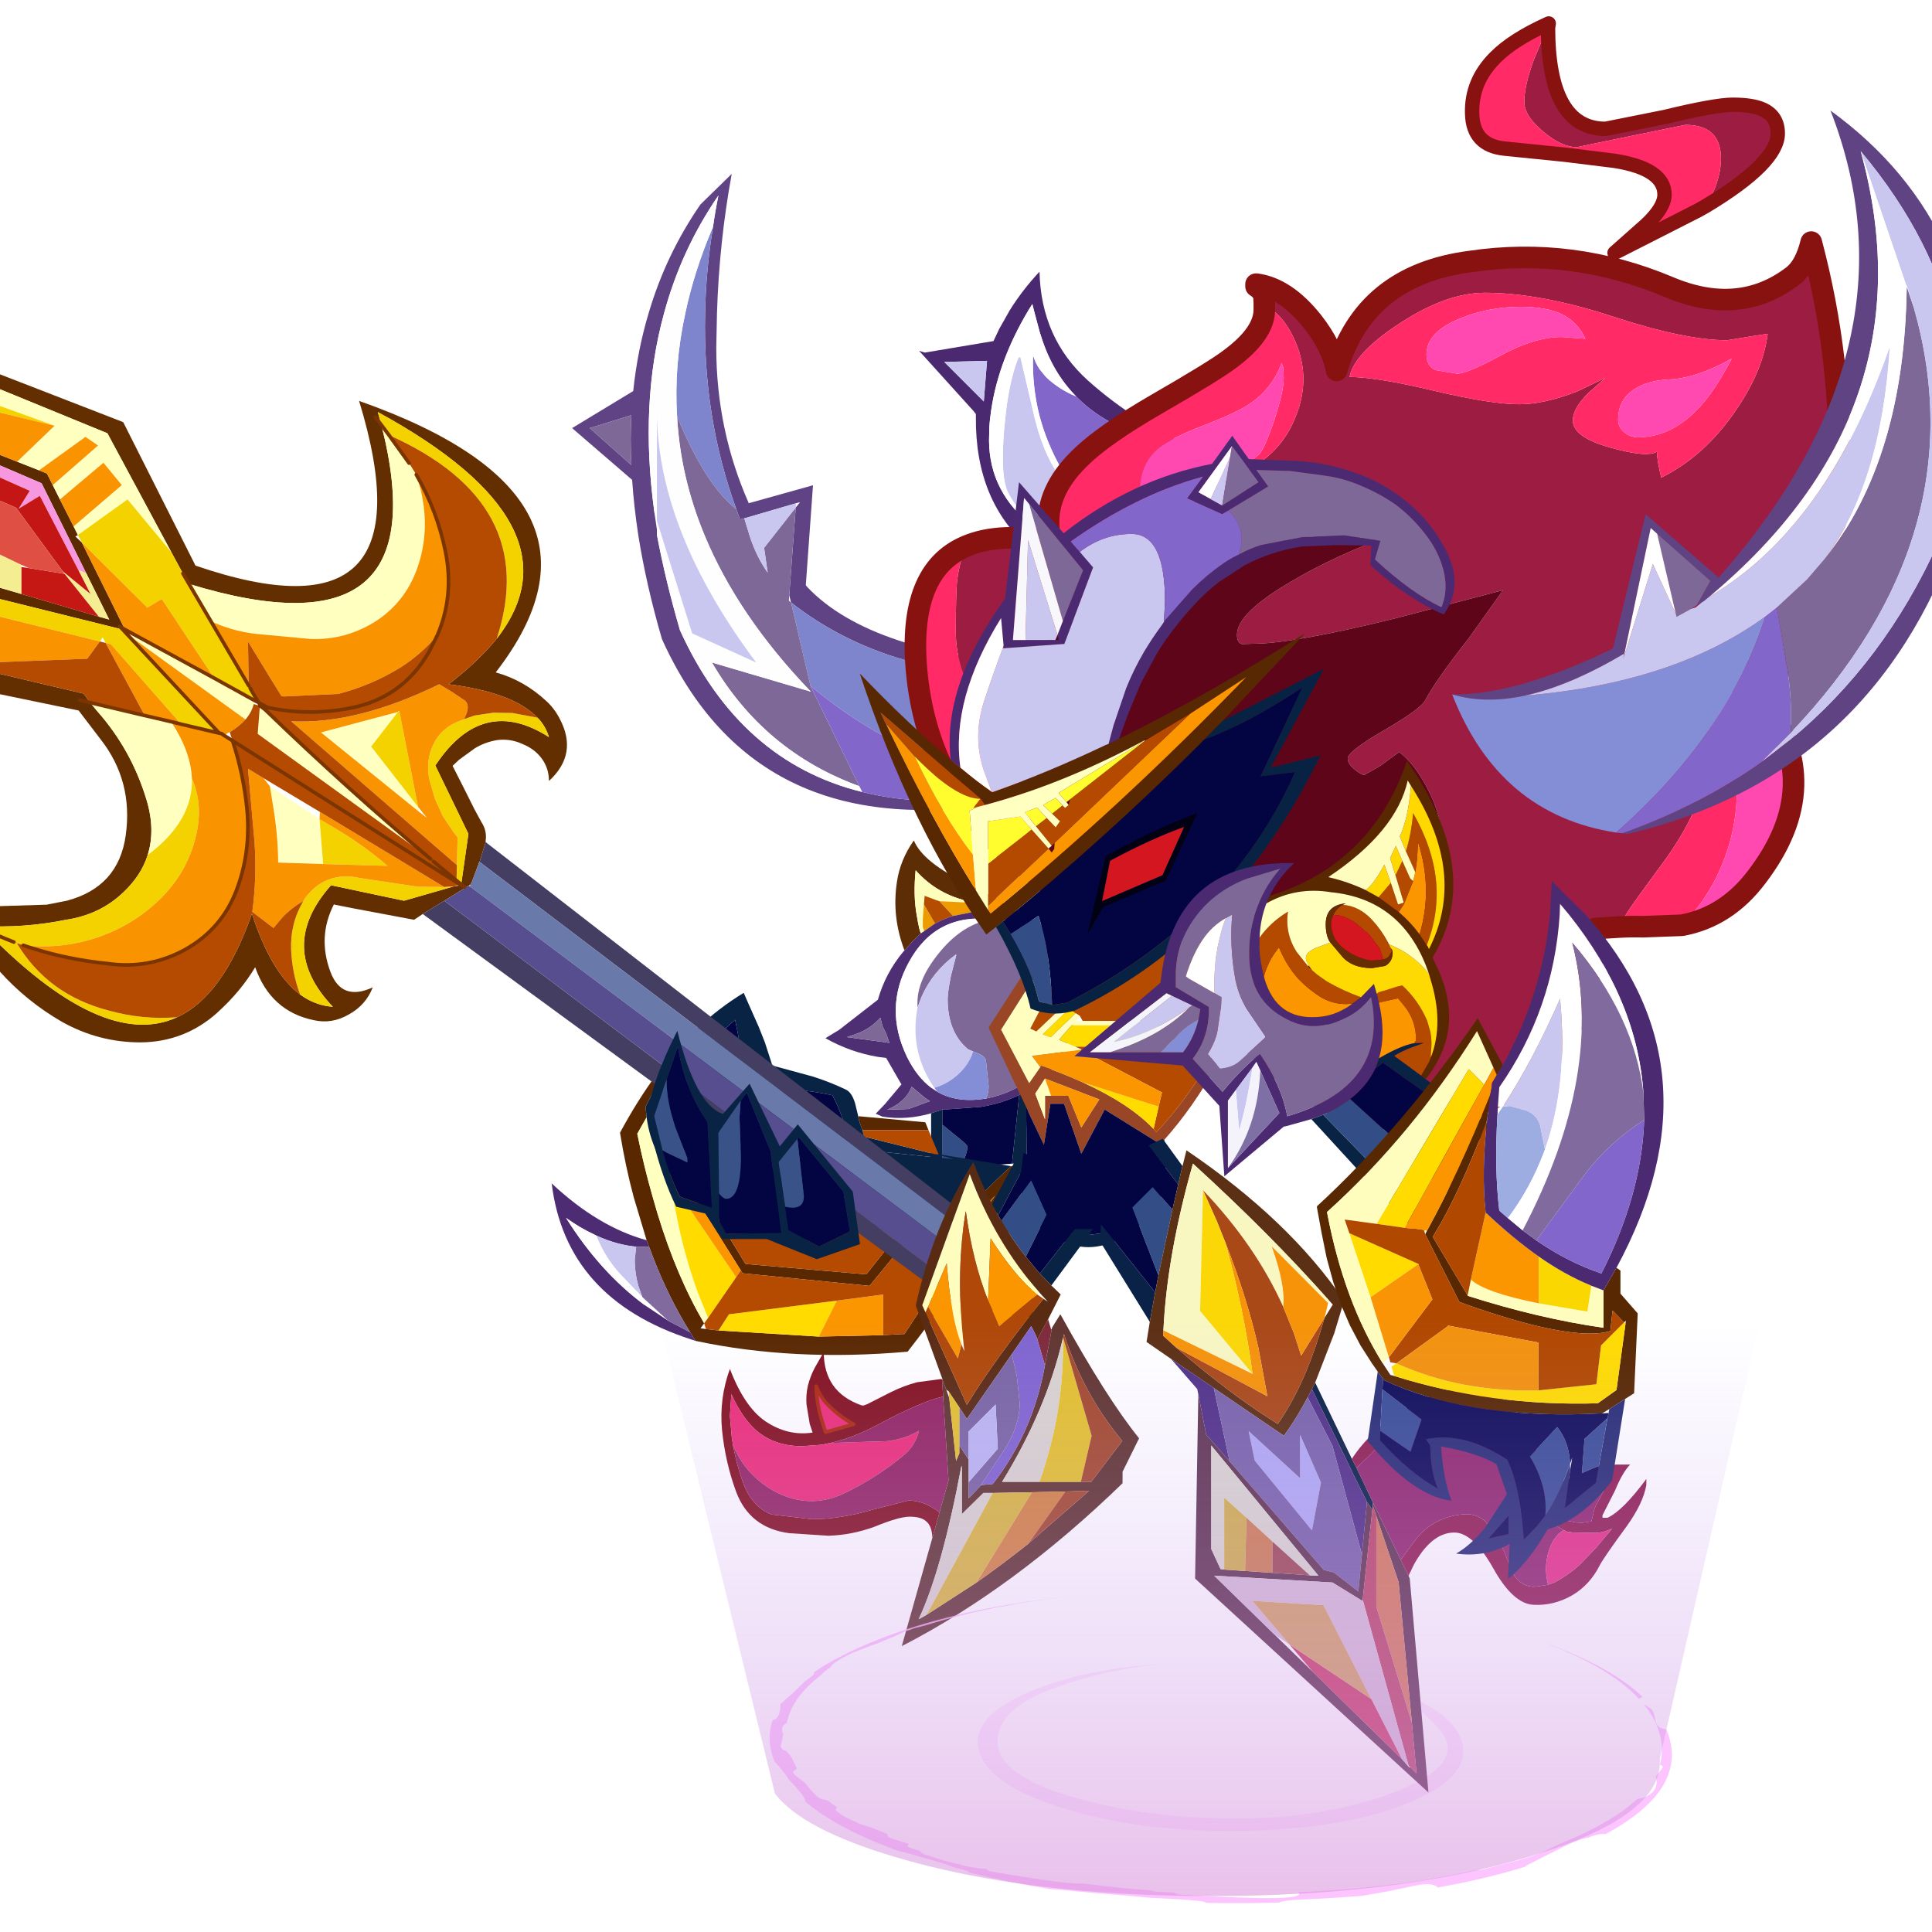 <svg xmlns:ffdec="https://www.free-decompiler.com/flash" xmlns:xlink="http://www.w3.org/1999/xlink" ffdec:objectType="frame" height="90" width="90" xmlns="http://www.w3.org/2000/svg"><use ffdec:characterId="55" height="104.85" transform="translate(-22.1 -11.15)" width="125.9" xlink:href="#a"/><defs><use ffdec:characterId="1" height="88.45" width="97.5" xlink:href="#b" id="r"/><use ffdec:characterId="3" height="154.9" transform="translate(4.65 35.5)" width="131.45" xlink:href="#c" id="s"/><use ffdec:characterId="10" height="45.7" width="35" xlink:href="#d" id="t"/><use ffdec:characterId="12" height="50.35" width="65.1" xlink:href="#e" id="u"/><use ffdec:characterId="14" height="50" width="38.55" xlink:href="#f" id="v"/><use ffdec:characterId="16" height="80.35" width="82.7" xlink:href="#g" id="w"/><use ffdec:characterId="22" height="154.4" width="202.5" xlink:href="#h" id="x"/><use ffdec:characterId="24" height="69.8" width="58.1" xlink:href="#i" id="y"/><use ffdec:characterId="26" height="100.9" transform="translate(60.7 56.25)" width="100.9" xlink:href="#j" id="H"/><use ffdec:characterId="33" height="186.8" transform="matrix(-.282 .321 .321 .282 58.338 6.33)" width="186.4" xlink:href="#k" id="I"/><use ffdec:characterId="42" height="100.6" width="79.6" xlink:href="#l" id="A"/><use ffdec:characterId="44" height="66.05" width="57.65" xlink:href="#m" id="B"/><use ffdec:characterId="46" height="90.9" width="75.95" xlink:href="#n" id="C"/><use ffdec:characterId="48" height="97.05" width="48.2" xlink:href="#o" id="D"/><use ffdec:characterId="53" height="261.55" width="225.3" xlink:href="#p" id="E"/><use ffdec:characterId="50" height="261.55" width="225.3" xlink:href="#q" id="p"/><g id="a" transform="translate(22.1 11.15)"><use ffdec:characterId="2" height="88.45" transform="translate(26.65 8.1) scale(.335)" width="97.5" xlink:href="#r"/><use ffdec:characterId="9" height="190.4" transform="translate(40.589 -11.134) scale(.335)" width="188.6" xlink:href="#s"/><use ffdec:characterId="11" height="45.7" transform="translate(38.45 39.15) scale(.335)" width="35" xlink:href="#t"/><use ffdec:characterId="13" height="50.35" transform="translate(25.7 46.25) scale(.335)" width="65.1" xlink:href="#u"/><use ffdec:characterId="15" height="50" transform="translate(46.05 41.35) scale(.335)" width="38.55" xlink:href="#v"/><use ffdec:characterId="21" height="80.35" transform="translate(40.05 20.3) scale(.335)" width="82.7" xlink:href="#w"/><use ffdec:characterId="23" height="154.4" transform="translate(-19.05 10.05) scale(.335)" width="202.5" xlink:href="#x"/><use ffdec:characterId="25" height="69.8" transform="translate(33.6 53.3) scale(.335)" width="58.1" xlink:href="#y"/><use ffdec:characterId="41" height="70.15" transform="translate(22.519 69.304) scale(.335)" width="206.4" xlink:href="#z"/><use ffdec:characterId="43" height="100.6" transform="translate(67.65 5.15) scale(.335)" width="79.6" xlink:href="#A"/><use ffdec:characterId="45" height="66.05" transform="translate(50.05 35.45) scale(.335)" width="57.65" xlink:href="#B"/><use ffdec:characterId="47" height="90.9" transform="translate(51.25 53.05) scale(.335)" width="75.95" xlink:href="#C"/><use ffdec:characterId="49" height="97.05" transform="translate(61.35 41.05) scale(.335)" width="48.2" xlink:href="#D"/><use ffdec:characterId="54" height="261.55" transform="translate(18.245 .707) scale(.335)" width="225.3" xlink:href="#E"/></g><g id="b" fill-rule="evenodd"><path d="M70.1 30.95q-3.25-3.3-4.8-8.1l-.3-.95-.8-3-.2-.8-.5.8q-4.5 7.5-5.35 14.95Q58 35 58 36.15q-.35 7.45 5.5 12.4l.5.4 2.05 1.45q8.45 5.25 10.3 14.45l.15.9-6.7 2.45q2.3-2.05 1.95-5.8-.35-3.75-8.1-10.35-7.6-6.5-7.5-18.2v-.45l-.35-.45-7.55-8.35.8.25 9.55-1.6.8-1.7 1.5-2.65q1.8-2.85 4.1-5.3.2 9.25 6.75 15.15 6.9 6.15 15.45 9.65 4.05 1.65 6.25 5.3 3.75 6.15 4.05 13.15l-2.55 1.2q.2-8.3-5.5-14.7-4.55-5.05-11.1-7.3-5-1.75-8.25-5.1M57.7 26l-5.95.15 5.5 5.5.45-5.65" fill="#4a2971"/><path d="M70.1 30.95q3.25 3.35 8.25 5.1 6.55 2.25 11.1 7.3 5.7 6.4 5.5 14.7-8.6 3.95-17.4 7.3l.3-.9.1-2.65q0-4.05-2.75-9.4-2.35-4.65-5.6-8.15l-.25-.6-1.3-2.6Q66 37.45 65 33.65q-1.05-4.1-.9-8.45.3 1.05.9 1.95l.9 1.1q1.85 1.75 4.2 2.7" fill="#8366ca"/><path d="m76.5 65.75-.15-.9q-1.85-9.2-10.3-14.45L64 48.95l-.5-.4q-2.4-3.15-2.95-4.4-.65-1.5-.65-4.6 0-2.75.35-5.7l.2-1.7q.65-4.35 1.65-6.65h.25l1.95 8.35.5 1.85q1.55 5.1 4.35 8.05l.45.5q3.25 3.5 5.6 8.15 2.75 5.35 2.75 9.4l-.1 2.65-.3.9-1.05.4M57.7 26l-.45 5.65-5.5-5.5L57.7 26" fill="#c9c7ef"/><path d="M63.5 48.55q-5.85-4.95-5.5-12.4 0-1.15.15-2.3Q59 26.4 63.5 18.9l.5-.8.2.8.8 3 .3.95q1.55 4.8 4.8 8.1-2.35-.95-4.2-2.7l-.9-1.1q-.6-.9-.9-1.95-.15 4.35.9 8.45 1 3.8 3.05 7.4l1.3 2.6-.2.1q-2.8-2.95-4.35-8.05l-.5-1.85-1.95-8.35h-.25q-1 2.3-1.65 6.65l-.2 1.7q-.35 2.95-.35 5.7 0 3.1.65 4.6.55 1.25 2.95 4.4" fill="#fff"/><path d="m61.4 86.35-.2.85q-35.5 6.7-48.7-22.5-2.2-7.55-3.3-14.5-.6-3.95-.85-7.65L0 35.35l8.5-5.15q.6-5.7 2.15-10.85 2.4-8.15 7.2-15.1L22.2 0q-1.75 9.55-2.05 19.35l-.1 4.8q0 11.4 4.5 21.6v.05l8.95-2.5-1 13.9.25.3q8.8 9.25 32.75 10.95l-.35 1.4q-21.05.45-34.7-10.25l-.25-1 .9-12.2.6-.75-.55.15-7.2 2.1-.6.15-.5-1.4q-4.7-12.85-4.35-27.3.1-5.85 1.1-12 .3-2.15.75-4.35-5.15 7.5-7.55 16.35-3.45 12.5-1.35 27.75l.35 2.4v.7Q13 56.6 15 63.45q8.3 18.3 25.35 22.5 9.2 2.3 21.05.4m-58.95-51 5.8 5.15q-.2-3.55 0-6.95l-5.8 1.8" fill="#5f4385"/><path d="m65.15 69.85-2.6 11.45q-12.5 3.75-29.4-10.1l-2.7-11.6q13.65 10.7 34.7 10.25M19.6 7.35q-1 6.15-1.1 12-.35 14.45 4.35 27.3-4.4-3.5-8.25-12.95-.45-7.05 1.15-14.35 1.25-5.9 3.85-12" fill="#7f85cd"/><path d="m30.45 59.6 2.7 11.6 6.8 13.95q-13.3-4.85-20.5-17.2L33.2 72Q23.05 61.45 18.4 50.2q-3.35-8.1-3.8-16.5 3.85 9.45 8.25 12.95l.5 1.4.6-.15.7 2.3q.95 3 2.55 5.25L26.7 52l4.4-5.6-.9 12.2-.05.75.3.25m-28-24.25 5.8-1.8q-.2 3.4 0 6.95l-5.8-5.15" fill="#7d6898"/><path d="M11.45 47.1q-2.1-15.25 1.35-27.75Q15.2 10.5 20.35 3q-.45 2.2-.75 4.35-2.6 6.1-3.85 12-1.6 7.3-1.15 14.35.45 8.4 3.8 16.5Q23.05 61.45 33.2 72l-13.75-4.05q7.2 12.35 20.5 17.2l.4.8Q23.3 81.75 15 63.45q-2-6.85-3.2-13.25v-1.95l-.35-1.15m.35 1.15 4.9 15.65 8.9 4.05q-6.8-9.1-10.25-17.75Q12 41.8 11.8 33.8v14.45" fill="#fefeff"/><path d="m23.95 47.9 7.2-2.1-.05.6-4.4 5.6.5 3.45q-1.6-2.25-2.55-5.25l-.7-2.3m-12.15.35V33.8q.2 8 3.55 16.4 3.45 8.65 10.25 17.75l-8.9-4.05-4.9-15.65" fill="#c9c7ef"/><path d="m62.55 81.3-1.15 5.05q-11.85 1.9-21.05-.4l-.4-.8-6.8-13.95q16.9 13.85 29.4 10.1" fill="#8366ca"/></g><g id="c"><path d="M47.4 36.25q4.1.55 7.8 5.2 2.75 3.5 3.35 6.8Q62.4 35 77.15 33.1q14.15-2.1 27.6 3.55 9.8 4.15 17.25-1.55 1.75-1.35 2.55-4.7 4.35 16.35 3.85 33.1-.55 17.35-10.9 30.05l-.05.25-5.85-1.15-1.9-.15 1.35 2.05L107 92.5l-.05.1q3.35 1.4 3.35 8.2 0 7.3-6.5 16.1-4.25 5.75-4.95 6.9l-1.05 1.85-3.3.2q-.75 19.7-18.3 25.2-13.55 4.25-24.6-4.85 5.15-3 9.9-7.7 11.85-11.75 11.85-23.75 0-4.25-2.2-8.45-1.8-3.4-3.9-5l-2.65 1.95-2.2 1.25q-.35 0-1.25-.7-1.05-.8-1.05-1.6 0-.95 4.85-3.8 5.2-3 5.9-4.25 1.55-2.9 6-8.55l4.85-6.8-14.9 3.9Q52.4 86.25 47 86.25l-1.6.05q-.7-.15-.7-1.3 0-3 7.45-7.35 6.1-3.65 14.75-6.8h-1.1Q50 70.85 37.4 75 18.35 81.25 9.65 96.15 5.6 90.25 5.6 84.7q0-5.8.2-7.35.35-2.6 1.2-4.65 4.7-2.05 12.55-.55-.6-.3-.85-.8l1.05.5.55.3 2.1 1.15q1.4-2.7 3.95-3.9 2.9-1.35 5.95-2.2l.15-.05q1 .9 2.45.9 1.5 0 4.2-1.8l3.1-2.2 4.4-2.2q4.4-2.45 6.25-7.15 2.3-5.65-.3-11.05-.75-1.6-1.9-2.9L48.5 38.8l-.05-.85q-.2-.85-1.1-1.4l.05-.3m62.55-10.9.6-1.1q1.45-2.9 1.45-5.45 0-4.7-4.95-4.7l-7.6 1.55-7.5 1.55q-2.1 0-4.65-2.15-2.65-2.2-2.65-4.15 0-2.25 1.35-5.9L87.9.5h.05q0 14.15 8 14.15L104.2 13q7-1.7 9.45-1.7 2.7 0 4.15.65 2.1.95 2.1 3.35 0 4.05-9.95 10.05m6.6 18.1-3.7.6q-5.85 0-15.9-3.3-10.1-3.3-17.8-3.3-5.35 0-11.9 4.3-6.25 4.1-6.9 7.4 3.9.05 11.65 1.9 8 1.9 11.95 1.9 3.5 0 8.1-1.8l3.85-1.85-2.3 2.05q-2.2 2.15-2.2 3.85 0 2.35 5.3 3.8 5 1.4 6.4.55 0 1.2.6 3.6 6.15-3.05 10.5-9.55 3.65-5.35 4.3-10.45l-1.95.3" fill="#9d1d42" fill-rule="evenodd" transform="translate(1.5 1)"/><path d="m106.55 125.4-5.4.2q-1.65-.05-3.35.05l1.05-1.85q.7-1.15 4.95-6.9 6.5-8.8 6.5-16.1 0-6.8-3.35-8.2l.05-.1 4.05 2.05q2.65 4.4 3.05 9.6.65 7.65-2.7 14.5-1.9 3.85-4.85 6.75m-92.65-9.15Q1.65 106.2.15 90.05-1.1 76.15 7 72.7q-.85 2.05-1.2 4.65-.2 1.55-.2 7.35 0 5.55 4.05 11.45l1.05 1.5q5.1 6.65 5.1 13.15 0 2.3-1.9 5.45m4.8-44.9-.15-.45-.05-1.65q0-4.75 4.7-9.15 3.15-3 10.3-7.15 8.25-4.75 10.3-6.35 4.7-3.5 4.7-6.8v-1l2.15 1.95q1.15 1.3 1.9 2.9 2.6 5.4.3 11.05-1.85 4.7-6.25 7.15l-4.4 2.2V64l2.95-2 2.6-2.05q.8-.85 2.1-4.7 1.35-4.05 1.35-5.95l-.05-1.45-.25-.65q-1.3 3.65-4.6 5.8-1.8 1.2-6.5 3-4.3 1.65-5.95 3.05-2.6 2.15-2.6 5.7 0 1.2.95 2.2l.1.25q-3.05.85-5.95 2.2-2.55 1.2-3.95 3.9l-2.1-1.15-.55-.3-1.05-.5M87.9.5 86 5q-1.35 3.65-1.35 5.9 0 1.95 2.65 4.15 2.55 2.15 4.65 2.15l7.5-1.55 7.6-1.55q4.95 0 4.95 4.7 0 2.55-1.45 5.45l-.6 1.1-1.15.65-11.6 5.9 4.4-3.9q2.55-2.4 2.55-4.2 0-3.6-6.95-4.7l-6.9-.85-8.4-.85q-4.4-.45-4.5-4.85-.15-4.45 3.2-7.8 2.45-2.5 7.45-4.75L88 .3v.05l-.1.15m4.65 43.3.6.05q-1.05-2.3-3.25-3.4-2.15-1.05-5.75-1.05-4.35 0-8.25 1.55-4.85 1.9-4.85 5.1 0 1.55 1.25 2.15l3 .5q1.4 0 6.1-2.55 4.7-2.55 8.45-2.55l2.7.2m24-.35 1.95-.3q-.65 5.1-4.3 10.45-4.35 6.5-10.5 9.55-.6-2.4-.6-3.6-1.4.85-6.4-.55-5.3-1.45-5.3-3.8 0-1.7 2.2-3.85l2.3-2.05-3.85 1.85q-4.6 1.8-8.1 1.8-3.95 0-11.95-1.9-7.75-1.85-11.65-1.9.65-3.3 6.9-7.4 6.55-4.3 11.9-4.3 7.7 0 17.8 3.3 10.05 3.3 15.9 3.3l3.7-.6m-16.1 14.1q5.2 0 9.4-5.15 1.7-2.1 3.65-5.8-4.9 2.75-8.75 2.9-2.9.15-4.7 1.3-2.35 1.45-2.35 4.3 0 1 .8 1.7.85.75 1.95.75" fill="#ff2a66" fill-rule="evenodd" transform="translate(1.5 1)"/><path d="M117.75 93.9q9.05 11.9-.75 24.75-4.2 5.6-10.45 6.75 2.95-2.9 4.85-6.75 3.35-6.85 2.7-14.5-.4-5.2-3.05-9.6l-1.35-2.05 1.9.15 5.85 1.15.3.1m-25.2-50.1-2.7-.2q-3.75 0-8.45 2.55-4.7 2.55-6.1 2.55l-3-.5q-1.25-.6-1.25-2.15 0-3.2 4.85-5.1 3.9-1.55 8.25-1.55 3.6 0 5.75 1.05 2.2 1.1 3.25 3.4l-.6-.05m7.9 13.75q-1.1 0-1.95-.75-.8-.7-.8-1.7 0-2.85 2.35-4.3 1.8-1.15 4.7-1.3 3.85-.15 8.75-2.9-1.95 3.7-3.65 5.8-4.2 5.15-9.4 5.15m-68.25 9.4q-.95-1-.95-2.2 0-3.55 2.6-5.7 1.65-1.4 5.95-3.05 4.7-1.8 6.5-3 3.3-2.15 4.6-5.8l.25.65.05 1.45q0 1.9-1.35 5.95-1.3 3.85-2.1 4.7L45.15 62l-2.95 2v.05l-3.1 2.2q-2.7 1.8-4.2 1.8-1.45 0-2.45-.9l-.05-.05-.2-.15" fill="#ff49b0" fill-rule="evenodd" transform="translate(1.5 1)"/><path d="m51.6 146.2-1.45-1.3-20.85-19.6-.45-.45q-5.95-2.3-11.35-5.95-1.9-1.25-3.6-2.65 1.9-3.15 1.9-5.45 0-6.5-5.1-13.15l-1.05-1.5Q18.35 81.25 37.4 75q12.6-4.15 28.4-4.15h1.1q-8.65 3.15-14.75 6.8Q44.7 82 44.7 85q0 1.15.7 1.3l1.6-.05q5.4 0 19.8-3.55l14.9-3.9-4.85 6.8q-4.45 5.65-6 8.55-.7 1.25-5.9 4.25-4.85 2.85-4.85 3.8 0 .8 1.05 1.6.9.7 1.25.7l2.2-1.25 2.65-1.95q2.1 1.6 3.9 5 2.2 4.2 2.2 8.45 0 12-11.85 23.75-4.75 4.7-9.9 7.7" fill="#5f051a" fill-rule="evenodd" transform="translate(1.5 1)"/><path d="M48.9 37.25q4.1.55 7.8 5.2 2.75 3.5 3.35 6.8Q63.9 36 78.65 34.1q14.15-2.1 27.6 3.55 9.8 4.15 17.25-1.55 1.75-1.35 2.55-4.7 4.35 16.35 3.85 33.1-.55 17.35-10.9 30.05l.1.15.15.2q9.05 11.9-.75 24.75-4.2 5.6-10.45 6.75l-5.4.2q-1.65-.05-3.35.05l-3.3.2q-.75 19.7-18.3 25.2-13.55 4.25-24.6-4.85l-1.45-1.3-20.85-19.6-.45-.45q-5.95-2.3-11.35-5.95-1.9-1.25-3.6-2.65Q3.15 107.2 1.65 91.05.4 77.15 8.5 73.7q4.7-2.05 12.55-.55-.6-.3-.85-.8l-.15-.45-.05-1.65q0-4.75 4.7-9.15 3.15-3 10.3-7.15 8.25-4.75 10.3-6.35 4.7-3.5 4.7-6.8v-1l-.05-.85q-.2-.85-1.1-1.4v-.3h.05" fill="none" stroke="#871210" stroke-linecap="round" stroke-linejoin="round" stroke-width="3"/><path d="M111.45 26.35q9.95-6 9.95-10.05 0-2.4-2.1-3.35-1.45-.65-4.15-.65-2.45 0-9.45 1.7l-8.25 1.65q-8 0-8-14.15l.05-.15V1.3l.05-.3q-5 2.25-7.45 4.75-3.35 3.35-3.2 7.8.1 4.4 4.5 4.85l8.4.85 6.9.85q6.95 1.1 6.95 4.7 0 1.8-2.55 4.2l-4.4 3.9 11.6-5.9 1.15-.65z" fill="none" stroke="#871210" stroke-linecap="round" stroke-linejoin="round" stroke-width="2"/></g><g id="d" fill-rule="evenodd"><path d="m20.45 8.6-.35-.1q-4.55-.95-7.55-4.35-.35 3.5.15 6.25.4 2.4.6 2.5L12.15 14 11 15.3q-1.8-4.7-1.05-9.55Q10.4 2.7 12.3 0q1.25 3.05 7.5 6.05 6.05 2.9 6.95 4.25l-2.45-.6-.95-.15h-.1l-.8.1q-.85-.8-2-1.05" fill="#5d2d05"/><path d="m20.45 8.6-.4.05-4.2-.2-.45-.15-1.6-.6-.1 1.2-.15 2v1.15l.2.55-.35.25-.1.05q-.2-.1-.6-2.5-.5-2.75-.15-6.25 3 3.4 7.55 4.35l.35.1" fill="#fefebc"/><path d="m15.85 8.45 4.2.2.4-.05q1.15.25 2 1.05l-1.65.25-3.05.6-1.9-2.05m-2.1 4.15-.2-.55V10.9l.15-2 1.55 2.65-1.5 1.05" fill="#ee9b00"/><path d="m13.7 8.9.1-1.2 1.6.6.45.15 1.9 2.05q-1.3.4-2.5 1.05L13.7 8.9" fill="#b44d00"/><path d="m13.3 12.9.1-.05.35-.25 1.5-1.05q1.2-.65 2.5-1.05l3.05-.6 1.65-.25.8-.1h.1l.95.15 2.45.6.15.05q8.55 2.7 8.1 12.95l-.05.3q-1.3 7.45-6.45 10.9l-1.55.9q-2.35 1.15-5.3 1.65l-4.75.35h-.6l-1.6.55q-3.5 1-6.8.45L7 38l1.25-1.3 2.35-2.8-.1-.1-2.05-3.55-1.15-.15q-3.85-.65-7.3-2.6l1.9-1.15 5.4-4.2q1.05-3.7 3.55-6.7l.15-.15 1.15-1.3 1.15-1.1m13.75-1.2-1.45-.45-1.1-.45-1.35.15q-7.85-.85-11.55 6-3.5 6.4-.25 13.15 1.4 2.85 3.45 4.35l.75.5q2.8 1.6 6.7.95l.05.05v-.05q7.5-1.45 10.45-8.75 3.1-7.6-2.35-13.1-1.4-1.4-3.35-2.35M7.65 24.65Q6.2 26.25 4.3 26.9l-1.3.45 5.9.8-.45-1.3-.5-1-.3-1.2m.95 12.8 2.95-.1 3-1.1-.7-.45L12 34.25q-.8 2.1-3.4 3.2" fill="#4f2f74"/><path d="M14.8 34.45q-2.05-1.5-3.45-4.35-3.25-6.75.25-13.15 3.7-6.85 11.55-6-3.95.65-7.1 4.4-3.25 3.85-3.25 7.2v.7l-.1.65q-.85 5.7 2.45 10.5l-.35.05" fill="#fff"/><path d="M23.15 10.95h.1l3.8.75q1.95.95 3.35 2.35 5.45 5.5 2.35 13.1-2.95 7.3-10.45 8.75.4-.65.4-1.75l-.35-3.3q-.05-.8-.95-1.15l-.85-.35-.7-.3Q17 26.7 17 22.05q0-.9.45-3.2l.75-2.9v-.05h-.1q-3.2 2.35-4.75 5.9l-.55 1.45v-.7q0-3.35 3.25-7.2 3.15-3.75 7.1-4.4m-15.5 13.7.3 1.2.5 1 .45 1.3-5.9-.8 1.3-.45q1.9-.65 3.35-2.25m.95 12.8q2.6-1.1 3.4-3.2l1.85 1.55.7.45-3 1.1-2.95.1" fill="#7d6898"/><path d="m12.8 23.25.55-1.45q1.55-3.55 4.75-5.9l.1.05-.75 2.9q-.45 2.3-.45 3.2 0 4.65 2.85 7l.7.3q-.65 2-2.4 3.45-1.4 1.15-3 1.6-3.3-4.8-2.45-10.5l.1-.65" fill="#c9c7ef"/><path d="M22.25 35.9q-3.9.65-6.7-.95l-.4-.55q1.6-.45 3-1.6 1.75-1.45 2.4-3.45l.85.35q.9.35.95 1.15l.35 3.3q0 1.1-.4 1.75h-.05" fill="#848ed6"/><path d="m28.5 34.5-1.05 10.35-1.5.1 1-9.55 1.55-.9M16.3 45.6l-1.6.1v-7.75l1.6-.55v8.2" fill="#092345"/><path d="m18.85 45.45-2.55.15v-6.05l1.7 1.4q1.75 1.35 1.75 1.65 0 .85-.9 2.85" fill="#334e86"/><path d="m25.95 44.95-7.1.5q.9-2 .9-2.85 0-.3-1.75-1.65l-1.7-1.4V37.4h.6l4.75-.35q2.95-.5 5.3-1.65l-1 9.55" fill="#030543"/></g><g id="e" fill-rule="evenodd"><path d="m63.85 24.1 1.25.25-.45.8q-7.3 14.8-14.85 24.35l-.3.4Q33.6 51.3 20 48.4l-.4-.65-.35-.55-.75-1.25q-2.85-4.85-4.9-10.5l-.05-.1-.35-.95-1.8-6q-1.15-4.3-1.9-8.95Q14.4 10.35 20.2 5q-3.3 3.2-5.3 7.15l-1.85 3.7.15 1.45-1.3 2.3q.95 4.65 2.15 8.8 2.55 9.2 6.3 16.05l.85 1.5-.5.7.75.1 1.75.2 13.95.85 8.95-.2 2.6-.15h.35l12.6-19.25-7 7.1-4.95-1.25-5.5 6.7L26.55 39l-.25-.4-5.75-9.15v-.05l2.5 1.9 3.9 6.4 16.8 1.45 4.35-5.5-5.35-1.35h-.1l-.2-1.95v-.15l11.65 3.25 9.75-9.35m-20.65-5-.05-.15-.4-1.15-.15-.65 9.35.85.45 1.1h-9.2" fill="#592801"/><path d="M54.05 22.95 43.9 21.9l-.4-1.7-.05-.2 9.9 2.45.55.15.15.35" fill="#0a2345"/><path d="m13.2 34.4.35.95-1.8-.05q-2.7-.25-5.55-1.55l-.3-.15q-1.95-.9-3.9-2.3 4.7 7.5 10.9 12.1l3.3 2.2 3.05 1.6.35.55.4.65-.6-.2Q1.95 42.55 0 26.5q6.45 6.05 13.2 7.9" fill="#4d2c73"/><path d="m13.55 35.35.05.1q2.05 5.65 4.9 10.5l.75 1.25-3.05-1.6-3.6-3.3-.5-1.4q-.55-1.85-.55-3.8l.2-1.8 1.8.05" fill="#816a9d"/><path d="M6.2 33.75q2.85 1.3 5.55 1.55l-.2 1.8q0 1.95.55 3.8l.5 1.4-3-3.1q-2.25-2.45-3.4-5.45" fill="#c9c7ef"/><path d="M12.9 43.4Q6.7 38.8 2 31.3q1.95 1.4 3.9 2.3l.3.15q1.15 3 3.4 5.45l3 3.1.3 1.1" fill="#fff"/><path d="m21.2 45.95-.85-1.5q-3.75-6.85-6.3-16.05-1.2-4.15-2.15-8.8l1.3-2.3q.55 4.25 3.2 7.8l.1 1 .4 2.3q1.15 7.1 3.45 13.35l1.4 3.45-.55.75" fill="#ffffbf"/><path d="m37.15 47.8-13.95-.85 1.45-2.25 15-1.9-2.5 5M16.5 26.1l9.15 13.45-3.9 5.65-1.4-3.45q-2.3-6.25-3.45-13.35l-.4-2.3" fill="#ffdb00"/><path d="m20.55 29.45 5.75 9.15-.65.95L16.5 26.1l-.1-1q1.25 1.75 3 3.3l.5.45.6.55.05.05M46.1 47.6l-8.95.2 2.5-5 6.45-.85v5.65" fill="#fb9500"/><path d="m42.75 32.3 5.35 1.35-4.35 5.5-16.8-1.45-3.9-6.4q1.85 1.25 3.5 1.95 2.85 1.2 6.5 1.2 6.75 0 9.6-2.05l.1-.1M26.3 38.6l.25.4 17.65 1.75 5.5-6.7 4.95 1.25 7-7.1-12.6 19.25h-.35l-2.6.15v-5.65l-6.45.85-15 1.9-1.45 2.25-1.75-.2-.25-.8.55-.75 3.9-5.65.65-.95m27.05-16.15L43.45 20l-.25-.9h9.2l1.4 3.35h-.45" fill="#b44b00"/><path d="m63.85 24.1-9.75 9.35-11.65-3.25v.15l.2 1.95v.1q-2.85 2.05-9.6 2.05-3.65 0-6.5-1.2-1.65-.7-3.5-1.95l-2.5-1.9h-.05l-.6-.55-.5-.45q-1.75-1.55-3-3.3-2.65-3.55-3.2-7.8l-.15-1.45 1.85-3.7q2-3.95 5.3-7.15l.1-.1q2.95-2.8 6.4-4.9l.7 1.6 1.4 3.15.85 2.15 1 3.1-.2.05.2.05 5.7 1.55q2.35.75 4.55 1.8.85.4 1.3 1.95l.4 1.65v.1l.15.65.4 1.15.05.15.25.9.05.2.4 1.7 10.15 1.05h.15l1.7.15-2-.5v-.15l9.95 1.65m-21.4 6q-.25-4.3-.95-8.4-.6-3.85-2.45-7.45-5.6-1.25-11.1-.7l-.85.2-.25-2-.3-2.15-.35-2.15-.35-2-.35-1.7q-3.05 2.65-5.35 5.8-2.25 3.1-3.5 6.6.55 6.25 6.1 11 5.4 4.6 10.75 4.6l5.05-.8 3.75-.8.15.05v-.1" fill="#092345"/><path d="m42.3 30.15-3.75.8-5.05.8q-5.35 0-10.75-4.6-5.55-4.75-6.1-11 1.25-3.5 3.5-6.6 2.3-3.15 5.35-5.8l.35 1.7.35 2 .35 2.15.3 2.15.25 2 .85-.2q5.5-.55 11.1.7 1.85 3.6 2.45 7.45.7 4.1.95 8.4l-.15.05" fill="#030543"/></g><g id="f" fill-rule="evenodd"><path d="m14.65 2.7-2.2.15-10.7 16.9 3.9 7.45 1.55-2.25.1-.2q3.2 1.15 5.85 2.35 6.45 2.95 9.8 6.45l.4.45q4.1-4.4 7.1-9.55 4.25-7.4 6.25-16.25l-2.3-6.9-19.75 1.4M4.4 28.8 0 19.45l11.75-18.2L35.6 0l2.95 8.6q-2.8 8.85-6.7 15.85-3.3 6-7.4 10.6l-.6.6-.3-.2-7.4-4.6L12.9 37l-2.4-6.95H8.6l-.9 5.7-2.45-5.15-.85-1.8m3.45-2.25-1.35 2.1 1.35 3.55v-3.25h3.25l1.8 4.4 2.5-3.9-7.55-2.9" fill="#994626"/><path d="M14.65 2.7 34.4 1.3l2.3 6.9q-2 8.85-6.25 16.25-3 5.15-7.1 9.55l-.4-.45.7-3.1.45-1.9.05-.05-11.35-5.95.15-.05-.95-.4h14.65l-3.4-2.95-.7-.6H13.1l-.4-.7-.6-.4-.9-.6-.8-.4L6.65 20l-.85-.4 8.85-16.9" fill="#b44b00"/><path d="M7.2 24.95 5.65 27.2l-3.9-7.45 10.7-16.9 2.2-.15L5.8 19.6l.85.4 3.75-3.55.8.4-3.65 3.55 1.1.4 3.45-3.35.6.4-.65.7h10.5l.7.6h-11.7l-1.75 2 2.2.95.8.45-6.75.85 1.15 1.55m1.5 4h-.85v3.25L6.5 28.65l1.35-2.1.85 2.4" fill="#fffebe"/><path d="M22.95 33.55q-3.35-3.5-9.8-6.45l10.5 3.35-.7 3.1M12 22.1l-2.2-.95 1.75-2h11.7l3.4 2.95H12m.1-4.65L8.65 20.8l-1.1-.4 3.65-3.55.9.6" fill="#ffdb00"/><path d="M13.15 27.1q-2.65-1.2-5.85-2.35l-.1.2-1.15-1.55 6.75-.85 11.35 5.95-.05.05-.45 1.9-10.5-3.35m-5.3-.55 7.55 2.9-2.5 3.9-1.8-4.4H8.7l-.85-2.4" fill="#fb9500"/><path d="m4.4 28.8.85 1.8.05 7.45q0 4.2 2.2 7.1 2.4 3.15 6.35 3.15l4-.5q1.65-.6 3.2-2.5 2.75-3.2 2.75-7.5l-.25-2.35.3.2.6-.6.15 4.4q.1 4.95-4.5 8.25-4.65 3.3-8.8 1.85-6.8-2.2-6.9-9.1V28.8" fill="#092345"/><path d="m5.25 30.6 2.45 5.15.9-5.7h1.9L12.9 37l3.25-6.15 7.4 4.6.25 2.35q0 4.3-2.75 7.5-1.55 1.9-3.2 2.5l-4 .5q-3.95 0-6.35-3.15-2.2-2.9-2.2-7.1l-.05-7.45" fill="#030543"/></g><g id="g" fill-rule="evenodd"><path d="M47.85 42.25Q54.05 40 61.55 35l-5.8 12.35 4.8-.6q-9 20.3-31.25 31.85l-.55.25-2 .3q-.25-7.4-1.9-12.4L21 69.3l-1.1-1.75q13.55-10.95 27.4-24.7l.55-.6" fill="#030543"/><path d="m21 69.3 3.85-2.55q1.65 5 1.9 12.4l-1.7-.45-.15-.1q-1-4.4-3.9-9.3" fill="#334e86"/><path d="m50.5 39.6 14.05-7.2-7.4 13.75 6.9-1.7q-12.1 24.9-34.1 35.45l-.5.15q-2.85.75-5.7-.4-1.05-4.75-4.8-11.35l.95-.75L21 69.3q2.9 4.9 3.9 9.3l.15.1 1.7.45 2-.3.55-.25q22.25-11.55 31.25-31.85l-4.8.6L61.55 35q-7.5 5-13.7 7.25l2.65-2.65" fill="#082244"/><path d="m12.65 45.05 1.35 1.1q2.2 1.85 4.35 3.35l.1.05Q25.9 46.95 34.2 43l.4-.15 1.45-.7q12.05-5.95 25.9-14.7L50.5 39.6l-2.65 2.65-.55.6Q33.45 56.6 19.9 67.55l-.95.75-1.35 1.05Q7.15 54.55 0 33.05q6.8 7.1 12.65 12m5.2 20.9.35.5q18-14.75 35.55-32.9l-7.8 5.1-4.2 2.5-1.7.95-.45.25q-11.35 6.1-22.2 9l-.6-.85-13.9-12 .7 1.5.05.05q6.4 13.4 12.5 23.15l.45.75 1.25 2" fill="#582802"/><path d="m45.95 38.65 7.8-5.1Q36.2 51.7 18.2 66.45l-.35-.5v-.6l8.4-7.95.45.55.35-.5.05-.85 18.85-17.95M16.15 63.2q-6.1-9.75-12.5-23.15l4 4.55q4 8.4 8.1 13.65l.4 4.95" fill="#fb9500"/><path d="M3.65 40.05 3.6 40l-.7-1.5 13.9 12 .6.85-1 .25-.6.15.95-1.25q-3.45-.1-9.1-5.9l-4-4.55m38.1 1.1 4.2-2.5L27.1 56.6l-.4.4-2.2-2.7 1.5-1.15 1.25 1.3.6-.85-1.1-1.05 1.45-1.15.35.35.5-.4.2-.8 10.4-8.15 2.1-1.25M26.25 57.4l-8.4 7.95V59.5l6.05-4.75 2.35 2.65" fill="#b34a00"/><path d="M7.65 44.6q5.65 5.8 9.1 5.9l-.95 1.25.6-.15-1.15.55.05.2.45 5.9Q11.65 53 7.65 44.6m10.2 14.9v-5.9l4.5-.65 1.55 1.8-6.05 4.75m6.65-5.2-1.55-1.95 1.7-.65L26 53.15l-1.5 1.15m2.25-1.75-1.25-1.2 1.75-1 .95 1.05-1.45 1.15m2-1.6-1.1-1.3 12-7.25-10.4 8.15-.5.4" fill="#fffd2e"/><path d="m17.85 65.95-1.25-2-.45-.75-.4-4.95-.45-5.9-.05-.2 1.15-.55 1-.25q10.85-2.9 22.2-9l.05.05-12 7.25 1.1 1.3.3.4-.5.4-.35-.35-.95-1.05-1.75 1 1.25 1.2 1.1 1.05-.6.85-1.25-1.3-1.35-1.45-1.7.65 1.55 1.95 2.2 2.7-.45.4-2.35-2.65-1.55-1.8-4.5.65v12.35" fill="#ffffbf"/><path d="m51.75 1.45-4.65 6.4 1.7.95.05.05 1.55.85q2.55-1.65 5.05-3.25l-3.7-5m-39.1 43.6q-1.2-10.25 7.55-22.4l1.95-16.2 6.2 7.1Q37.85 6.05 49 3.9L51.8 0l2.3 3.25 5.55.2q4.65.1 8.95 1.6 4.2 1.4 7.5 4.15 3.5 2.85 5.55 7 2.35 4.75-.45 8.65-5-2.15-9.95-6.65l-.25-.25.15-2.65-.5-.05-4.45-.05-4.75.2q-2.2.35-4.15 1-2 .65-3.85 1.65l-3.6 2.35q-1.75 1.4-3.15 2.9-1.5 1.6-2.85 3.35-1.45 1.8-2.6 3.75l-2.15 4-1.75 4.2-1.3 3.55-1.45.7.7-2.6 1.75-5.15q1.05-2.6 2.45-5 1.1-1.85 2.35-3.55l.45-.65.25-.35 3.7-4.2q2-2 4.25-3.55 1.05-.75 2.25-1.3 1.45-.8 3.05-1.3l5.65-1.1 5.9-.25 5.05.75-.75 2.6q5 4.65 9.25 6.65.95-2.35.3-5.05-.7-2.8-2.65-5.25-1.8-2.3-4-3.95-2.2-1.55-4.85-2.65-2.4-1.05-5-1.4l-4.85-.65-4.7-.15 1.65 2.3-5.55 3.35-.85.5-4.9-2.2 2.2-3q-9.2 2.5-18.35 9l1.25 1.45 1.85 2.15-4 10.65h-.1l-8.3.6-.05-.4-.35-3.8q-7 11.25-5.65 20.8l-1.35-1.1m15.6-19.3 2.8-7.05-7.5-9.2-.7-.85L21.3 28.4h6.4l-.2-.7.75-1.95" fill="#4b2a72"/><path d="m48.8 8.8 2.7-5.85-1.1 6.75-1.55-.85-.05-.05M20.05 29.55l8.3-.6h.1l4-10.65-1.85-2.15q3.25-2.5 7.2-2.5 4.65 0 4.65 9.4l-.15 2.85-.45.65q-1.25 1.7-2.35 3.55-1.4 2.4-2.45 5l-1.75 5.15-.7 2.6-.4.15q-8.3 3.95-15.75 6.55l-.1-.05-1.1-2.95q-1.55-4.7 0-9.5 1.25-3.8 2.65-7.55l.15.05m7.15-1.15h-4.15l.35-13.9 4.1 13.2-.3.7" fill="#c9c7ef"/><path d="m48.8 8.8-1.7-.95 4.65-6.4-.25 1.5-2.7 5.85M14 46.15q-1.35-9.55 5.65-20.8l.35 3.8-.1.35q-1.4 3.75-2.65 7.55-1.55 4.8 0 9.5l1.1 2.95Q16.2 48 14 46.15" fill="#fff"/><path d="m51.5 2.95.25-1.5 3.7 5q-2.5 1.6-5.05 3.25l1.1-6.75m-.25 7.45 5.55-3.35-1.65-2.3 4.7.15 4.85.65q2.6.35 5 1.4 2.65 1.1 4.85 2.65 2.2 1.65 4 3.95Q80.5 16 81.2 18.8q.65 2.7-.3 5.05-4.25-2-9.25-6.65l.75-2.6-5.05-.75-5.9.25-5.65 1.1q-1.6.5-3.05 1.3l.35-1.45q.2-2.8-1.85-4.65m-27.7-.9 7.5 9.2-2.8 7.05-4.7-16.25" fill="#7d6898"/><path d="m23.55 9.5 4.7 16.25-.75 1.95-4.1-13.2-.35 13.9H21.3l1.55-19.75.7.85" fill="#f8f7fb"/><path d="m30.6 16.15-1.25-1.45q9.15-6.5 18.35-9l-2.2 3 4.9 2.2.85-.5q2.05 1.85 1.85 4.65l-.35 1.45q-1.2.55-2.25 1.3-2.25 1.55-4.25 3.55l-3.7 4.2-.25.35.15-2.85q0-9.4-4.65-9.4-3.95 0-7.2 2.5" fill="#8366ca"/><path d="m42.55 61.85-8.7 3.7-2.2 3.8 2.55-10.9q6.3-3.55 12.75-6l-4.4 9.4m-7.75-2.7-1.1 5.55 8.4-3.6 3-6.7Q40.6 56 35 59l-.2.15" fill="#010113"/><path d="M34.8 59.15 35 59q5.6-3 10.1-4.6l-3 6.7-8.4 3.6 1.1-5.55" fill="#d41621"/></g><g id="h"><path d="m187.4 149.15 3.45.7 5.85.45-.1-.6-.25-.85-2.75-8.05-1.75-1.35 4.5.25 2.3 5 1.05 2.3v.05q.85 2.65.85 4.95l-.1 1.15h-1.85l-11.05-2.6-.15-1.4m-63-62.05-.15.5-.7 2.25-.05.05-1 2.7-.2.4-.25.15-3.4 2.1-3 1.85-1.2.8-8.25-1.55-2.8-.55-.1-.05q-2.3 4.5-.5 9.35 1.55 4.2 5.9 2.2-.95 2.45-3.3 3.75-2.4 1.4-4.95.8-5.95-1.25-8.1-7.35-2.05 3.4-5.15 6.2l-.15.15q-4.55 4.05-10.65 4.1-5.8 0-10.9-2.85-4.95-2.85-8.75-7.1-3.65-4.05-6.3-8.8l12.9-.4 2.8-.55q7.2-1.9 8.2-9.1 1.05-7.55-3.5-13.35l-3.05-4-21.5-4.45L0 0l74 28.7 10.05 19.95q33.25 11.4 22.75-22.9 37.9 13.35 19 37.75 3.95 1.1 7.05 4 1.1 1 1.85 2.45 2.6 4.9-1.5 8.65 0-1.7-.95-3.05-1-1.4-2.75-2.1-1.65-.75-3.4-.55-1.7.25-3.2 1.15l-2.2 1.6-.85.8-.05.05 1.55 3.05 1.5 3 .95 1.75q.8 1.2.6 2.6v.2M80.7 46.8l-8.9-16.55L2.65 1.9l9.2 13.05Q24.65 32.8 37.55 49l9.8 12.1-.05.35.4.1 2.9.7.3.05 17.6 4.15.9 1.25.95 1.15q4.8 5.4 6.9 12.4 1.25 4.15.15 7.65-.9 2.85-3.4 5.2-3.25 3.1-7.95 3.8-5.9 1.2-11.85.85H54l-.35-.05 1 .5q16.55 17 26.85 12.25 6.4-2.95 10.4-14.4 2.65 8.2 6.7 11.25l.6.4q1.85 1.15 3.95 1.3-7.9-8.3-.25-16.9l10.15 2.15 6.95-2 1.05-.15.4.25-.15-.1-.15-.15-.2-.15h.05l1-7-4.6-9.5.1-.15q6.5-9.7 15.7-3.8-.4-1.35-1.35-2.45l-.25-.25q-3.3-3.5-12.35-4.65 4.15-3.2 6.7-6.35 12.3-15.75-16.55-31.5l.5 1.8q8.4 32.85-26.75 22.1l-.85-1.45-1.6-2.95M109.05 28l.85 1.1-.85-1.1m-41.1 39.35 1.45.35-1.45-.35" fill="#632f01" fill-rule="evenodd"/><path d="m32.25 26.05-2.3-3.45 29.3 11.6 3.05 1.2 1.1.45.8 1.6 1 2 1.9 3.75.6 1.2-.35.2.9.85 6 12.1-.75-.45.45.45-23.35-5.8-1.65-.45-1.2-1.75-15.5-23.5m.6-.35h.05l17.2 24.05 1.3.4 8.45 2.45 10.75 3.15 1.45.4-3.2-6.45-6.2-12.5-31.1-13.35 1.3 1.85" fill="#5c2a01" fill-rule="evenodd"/><path d="m32.9 25.7 13.9 9.5 6.45 10.2h.05l-1.9 4.75-1.3-.4L32.9 25.7" fill="#ffa795" fill-rule="evenodd"/><path d="m65.6 49.45 3.85 3.15-1.7-3.35 1.1.45 3.2 6.45-1.45-.4-4.75-5.95-.25-.35m-14.2.7 1.9-4.75 6.55 3.15v4.05l-8.45-2.45" fill="#f5ed91" fill-rule="evenodd"/><path d="m59.85 48.85 1.05.15 4.95.8 4.75 5.95-10.75-3.15v-3.75" fill="#c51815" fill-rule="evenodd"/><path d="m67.75 49.25-5.35-10.3-2.95 1.8 1.55-2.5L32.85 25.7l-1.3-1.85 31.1 13.35 6.2 12.5-1.1-.45" fill="#f797e0" fill-rule="evenodd"/><path d="m46.8 35.2-13.9-9.5h-.05L61 38.25l-1.55 2.5 2.95-1.8 5.35 10.3 1.7 3.35-3.85-3.15-6.5-8.85-12.3-5.4" fill="#c41614" fill-rule="evenodd"/><path d="m46.8 35.2 12.3 5.4 6.5 8.85-.15-.15.4.5-4.95-.8-1.05-.45-6.55-3.15h-.05L46.8 35.2" fill="#df4f44" fill-rule="evenodd"/><path d="M37.55 49q-12.9-16.2-25.7-34.05L2.65 1.9 71.8 30.25l8.9 16.55-6.1-7.35-6.9 4.95-.6-1.2 6.65-5.7.05-.05-2.55-3.1-6.05 5.1-1-2 6.3-5.5-1.75-1.2-6.45 4.65-3.05-1.2 5.2-5L16.5 11.85l10.45 8.35 3 2.4 2.3 3.45-5.2-3.75-11.55-8.4 3.45 5.45L37.55 49m45.6 2.2q35.15 10.75 26.75-22.1l1.05 1.4 2.3 3.2.5.7 1 1.6q.75 2.15 1.05 4.5.55 4.55-1 8.75-1.65 4.45-5.55 7.05-4.25 2.75-9.25 2.55l-6.4-.6q-3.9-.25-7.4-1.85l-3.05-5.2M77.4 88.9q1.1-3.5-.15-7.65-2.1-7-6.9-12.4l-.95-1.15 7.6 1.8 3.65.85q2.75 4.15 2.9 7.9.2 5.9-6.15 10.65m16.3-20.25q11.65 11.25 23.05 20.8L92.7 72.05l.3-3.85h.1l.6.45m-1.55-.75q-.3 1.15-1.1 2.1l-.05.05L74.45 58.1l-.1-.45v-.05l12.3 6.7 5.6 3.1-.1.5M47.7 61.55l-.35-.45.05-2.2.2-5.6.15-3.75 1.2 1.75 1.65.45v10.5l-2.9-.7M112.2 69l-3.75 4.85.1.05 6.45 8.3.15.7-13.65-11.05L112.2 69m-10.4 21.15-6.25-.2q-.05-4.1-.75-8.1l-.4-2.5 6.9 4.55.5 6.25" fill="#ffffbf" fill-rule="evenodd"/><path d="m187.4 149.15.15 1.4 11.05 2.6h1.85l.1-1.15q0-2.3-.85-4.95l.4.9 2.25 5.9.15.45-5.65-.15-2.15-.4-2.55-.65-5.6-1.6q0-1.4-.55-2.7l1.4.35M37.55 49l-18.6-29.65L47.4 58.9l-.05 2.2-9.8-12.1m-10.6-28.8L16.5 11.85 64.45 29.2l-37.5-9M67.7 44.4l6.9-4.95 6.1 7.35 1.6 2.95.75 1.4.1.05 3.05 5.2 5.25 8.95.2.35.6 1.05v.65l-5.6-3.1-7.25-10.95-.05-.05-2 1.2-9.1-9.05-.55-1.05m43.25-13.9-1.05-1.4-.5-1.8q28.85 15.75 16.55 31.5 6.15-18.85-15-28.3m20.65 39.3.25.25q.95 1.1 1.35 2.45-9.2-5.9-15.7 3.8l-.1.15 4.6 9.5-1 7h-.05l-.05-.05-.55-.45.05-2.15.1-3.85-.55-.7-1.5-2.25-1.1-2.4-.75-2.6q-.45-2 .1-3.9.35-1.1.95-2 1.05-1.45 2.65-2.15l1.1-.45 1.45-.5 2.65-.4 2.65.05 3.45.65M120 93.25l-6.95 2-10.15-2.15q-7.65 8.6.25 16.9-2.1-.15-3.95-1.3l-.6-.4q-1.1-2.95-1.25-6.2-.15-3.7 1.7-6.8l.2-.35.25-.35.55-.6q.8-.85 1.75-1.35 2.25-1.2 5.15-.55l8 1.2 3.7.05.35-.05 1-.05m-38.5 18.2Q71.2 116.2 54.65 99.2l-.45-.45q5.95.35 11.85-.85 4.7-.7 7.95-3.8 2.5-2.35 3.4-5.2 6.35-4.75 6.15-10.65 1.45 3.3.75 7.1-1 5.45-4.95 9.45-4.1 4.1-9.7 5.8-4.7 1.4-9.55.85l-.9-.3q4.3 7.15 12.7 9.35 4.8 1.35 9.6.95M70.75 59.2l-20.15-5v-2.45l23.35 5.8.5.55 12.9 13.85-5.3-1.25-9.75-11.1-.75-.2-.4-.75-.4.55m44.25 23-6.45-8.3-.1-.05L112.2 69l.2-.1 2.6 13.3m-13.7 1.7 1.85 1.1q4 2.3 7.6 5.4l-8.95-.25-.5-6.25M58.8 101q-2.1-.8-4.15-1.8 2.05 1 4.15 1.8" fill="#f4d200" fill-rule="evenodd"/><path d="m27.05 22.3 5.2 3.75 15.5 23.5-.15 3.75-20.55-31" fill="#ffdb00" fill-rule="evenodd"/><path d="M18.95 19.35 15.5 13.9l11.55 8.4 20.55 31-.2 5.6-28.45-39.55m11 3.25-3-2.4 37.5 9-5.2 5-29.3-11.6-.05-.05.05.05M62.3 35.4l6.45-4.65 1.75 1.2-6.3 5.5-.8-1.6-1.1-.45m2.9 4.05 6.05-5.1 2.55 3.1-.05.05-6.65 5.7-1.9-3.75M114.75 36q2.9 5 4.05 10.65 1.25 6.15-1.1 11.65-2.2 2.65-5.2 4.55-4 2.45-8.6 3.65l-7.55.35-.35-.05-.15-.25-1.7-2.75-2.8-4.6.1 6.15-5.25-8.95q3.5 1.6 7.4 1.85l6.4.6q5 .2 9.25-2.55 3.9-2.6 5.55-7.05 1.55-4.2 1-8.75-.3-2.35-1.05-4.5M91 70.05q-.8.9-2.15 1.75h-.05l-.8.45-.35-.25-.3-.05.3.05.35.25 1.2.75q1.5 4.55 2 9.4.6 6-1.45 11.4t-7.15 8.25q-5 2.75-10.7 1.95-5.6-.55-10.9-2.25l-.9-.3q4.85.55 9.55-.85 5.6-1.7 9.7-5.8 3.95-4 4.95-9.45.7-3.8-.75-7.1-.15-3.75-2.9-7.9L77 69.5l-5.45-10.1.75.2 9.75 11.1 5.3 1.25-12.9-13.85L91 70.05m-22.75-24.6 9.1 9.05 2-1.2.05.05 7.25 10.95-12.3-6.7-.1-.05-6-12.1M50.9 62.3l-.3-.05V54.2l20.15 5L69 61.6l-18.1.7m31.15 8.4-1.4-.35 1.4.35M115 82.2l-2.6-13.3-.1-.05-.1.15-10.7 2.85 13.65 11.05 1.1.85L115 82.2m-20.6-2.85.4 2.5q.7 4 .75 8.1l6.25.2 8.95.25q-3.6-3.1-7.6-5.4l-1.85-1.1.05-1 17.3 10.45-3.7-.05-8-1.2q-2.9-.65-5.15.55-.95.5-1.75 1.35l-.55.6-.25.35-.2.35q-1.6.9-2.9 2.25l-1.25 1.5-2.95-2.25q.65-4.85.3-9.8l-.9-10.1 2.15 1.3.9 1.15m27-9.35-1.1.45q-1.6.7-2.65 2.15-.6.9-.95 2-.55 1.9-.1 3.9l.75 2.6 1.1 2.4 1.5 2.25.55.7-.1 3.85-23.05-20q9.15.45 20.6-5.15l1.9 1.15 1.7 1.15q.6.55.2 1.75l-.35.8" fill="#f99300" fill-rule="evenodd"/><path d="m113.75 34.4-.5-.7-2.3-3.2q21.15 9.45 15 28.3-2.55 3.15-6.7 6.35 9.05 1.15 12.35 4.65l-3.45-.65-2.65-.05-2.65.4-1.45.5.35-.8q.4-1.2-.2-1.75l-1.7-1.15-1.9-1.15q-11.45 5.6-20.6 5.15l23.05 20-.05 2.15.55.45-.05.1L89.2 73l31.65 20-.85.25-1 .05-.35.05-17.3-10.45-7.85-4.7-2.15-1.3.9 10.1q.35 4.95-.3 9.8l2.95 2.25 1.25-1.5q1.3-1.35 2.9-2.25-1.85 3.1-1.7 6.8.15 3.25 1.25 6.2-4.05-3.05-6.7-11.25-4 11.45-10.4 14.4-4.8.4-9.6-.95-8.4-2.2-12.7-9.35l.9.3.9.3q5.3 1.7 10.9 2.25 5.7.8 10.7-1.95 5.1-2.85 7.15-8.25 2.05-5.4 1.45-11.4-.5-4.85-2-9.4l-.4-1.2h.05q1.35-.85 2.15-1.75l.05-.05q.8-.95 1.1-2.1l.85.25v.05l-.3 3.85 24.05 17.4q-11.4-9.55-23.05-20.8l-.4-.4.85.15q5.7 1.2 11.5.05 7.2-1.4 10.9-7.85l1.15-2.3-1.15 2.3q-3.7 6.45-10.9 7.85-5.8 1.15-11.5-.05L93 67.8l-.35-.4-.4-.65-.6-1.05-.2-.35-.1-6.15 2.8 4.6 1.7 2.75.15.25.35.05 7.55-.35q4.6-1.2 8.6-3.65 3-1.9 5.2-4.55 2.35-5.5 1.1-11.65Q117.65 41 114.75 36l-1-1.6m3.4 55.4 3.2 2.65-3.2-2.65M50.9 62.3l18.1-.7 1.75-2.4.8.2L77 69.5l-7.6-1.8-.9-1.25-17.6-4.15" fill="#b44b00" fill-rule="evenodd"/><path d="m191.85 139.45 1.75 1.35 2.75 8.05.25.85.1.6-5.85-.45-3.45-.7-1.4-.35-.1-.15-.1-.2-70.15-51.35 3-1.85 70.55 53.15 4.7-.15.8-.2-.15-.55-1.65-5-69.35-52.65.7-2.25.15-.5 67.45 52.35" fill="#443f62" fill-rule="evenodd"/><path d="m123.55 89.85 69.35 52.65 1.65 5-72.35-54.25.1-.25.2-.4 1-2.7.05-.05" fill="#6979aa" fill-rule="evenodd"/><path d="m194.55 147.5.15.55-.8.2-4.7.15-70.55-53.15 3.4-2.1.15.1 72.35 54.25" fill="#574e90" fill-rule="evenodd"/><path d="m82.3 49.75.85 1.45 3.05 5.2 5.25 8.95M109.9 29.1l-.85-1.1m4.7 6.4-.5-.7-2.3-3.2-1.05-1.4m11.05 63.85.2.15m.15.15.15.1-.4-.25-.2-.1L89.2 73q1.5 4.55 2 9.4.6 6-1.45 11.4t-7.15 8.25q-5 2.75-10.7 1.95-5.6-.55-10.9-2.25l-.9-.3m-5.45-2.25-1-.5m15.75-31-1.45-.35m49.75-9.05q2.35-5.5 1.1-11.65Q117.65 41 114.75 36m2.95 22.3-1.15 2.3q-3.7 6.45-10.9 7.85-5.8 1.15-11.5-.05l-.85-.15.4.4q11.65 11.25 23.05 20.8m4.15 3.45-.55-.45-3.2-2.65m-30.5-25.5 5.6 3.1.6.3.15.1 1.15.6m-1.9-1.65-.6-1.05m-17.7-8.15-.45-.45.75.45.1.05 12.3 6.7m-4.6 6.4 5.3 1.25-12.9-13.85-.5-.55M77 69.5l3.65.85 1.4.35m10.6-3.3.2.3.1.2.15.3.2.05-.3-.3-.05-.05m-.3-.5-.4-.65m.85 1.45-.1-.05m.7.5-.6-.45m-5.75 3.75.3.05.35.25 1.2.75M77 69.5l-7.6-1.8M54.65 99.2q2.05 1 4.15 1.8m62.1-8.1.05.05" fill="none" stroke="#7b3501" stroke-linecap="round" stroke-linejoin="round" stroke-width=".5"/><path d="m147.6 128.35-.7-2.95q.35-4.55 4.15-12.05 2.6 10.35 6.35 11.55l3.7-4.2 4.2 8.7 2.5-3.05 7.65 9.35 1 7.3-6 2.1-6.95-2.8h-6.15l-2.4-3.55-4.05-.95q-1.9-3.85-3.3-9.45m1.95-8.2-1.7 5 .05.3 1.1 4.5q1 3.65 2.4 6.45l4.45 1.55-.65-12q-3.1-4.45-4.05-10.35v-.1l-.05.1-1.55 4.55m7.3 15.8v3.85l1 1.75 7.65-.1-1.5-11.4-3.3-8.15-.85 1.2-3.1 4.45.1 8.4m10.9-7.55-2.6 3.2.9 6.2.45 3.25 4.25 2.3 4.3-2.1-.9-5.55-6.2-7.55-.2.25" fill="#092345" fill-rule="evenodd"/><path d="m149 129.95.6.35 2.85 1.35v-.6l-1.65-4.25q-1.25-3.65-1.25-6.65l1.55-4.55h.05q.95 5.9 4.05 10.35l.65 12-4.45-1.55q-1.4-2.8-2.4-6.45m7.85 6q.6.75 1 .75 2.05 0 2.05-5.95l-.2-5.35.15-2.3.85-1.2 3.3 8.15 1.5 11.4-7.65.1-1-1.75v-3.85m10.9-7.55.2-.25 6.2 7.55.9 5.55-4.3 2.1-4.25-2.3-.45-3.25q2.6.6 2.6-1.45l-.9-7.95" fill="#030543" fill-rule="evenodd"/><path d="m149 129.95-1.1-4.5-.05-.3 1.7-5q0 3 1.25 6.65l1.65 4.25v.6l-2.85-1.35-.6-.35m10.85-6.85-.15 2.3.2 5.35q0 5.95-2.05 5.95-.4 0-1-.75l-.1-8.4 3.1-4.45m6.2 14.7-.9-6.2 2.6-3.2.9 7.95q0 2.05-2.6 1.45" fill="#395389" fill-rule="evenodd"/></g><g id="i"><path d="M37.65 8.35 42.1 0 42 1.2l-.3 2.65-3.2 6.05-.85-1.55M51.7 11.8l-5.8 7.85L44.3 18l4.85-6.2h2.55" fill="#092345" fill-rule="evenodd"/><path d="M42.35 15.65Q40.5 13.3 39 10.75l-.05-.1L43.1 5l2.15 4.8-2.9 5.85" fill="#334e86" fill-rule="evenodd"/><path d="M42 1.2q8.6 3.55 9.7 10.35v.25h-2.55L44.3 18l-1.95-2.35 2.9-5.85L43.1 5l-4.15 5.65-.45-.75 3.2-6.05.3-2.65" fill="#030543" fill-rule="evenodd"/><path d="m45.9 19.65 1.3 1.25-1.75 3.45-1.5 2.8-.15-.45-.7-1.4-2.7 3.9-6.25 9-1.05-1.6-1.5-2.25-.3-.2-.55-1.4v-.1l-3.7-10.2q2.45-11.25 8-19.95 1.15 3.05 2.6 5.85l.85 1.55.45.75.05.1q1.5 2.55 3.35 4.9L44.3 18l1.6 1.65m-1.1 1.85.6.4-.5-.55-.65-.7q-6.25-7.1-9.7-16.5l-6.6 18.25.45 1 5.75 12.85Q38.1 29.8 44.8 21.5" fill="#5a2b13" fill-rule="evenodd"/><path d="m28.4 23.4-.45-1 6.6-18.25q3.45 9.4 9.7 16.5l-.3.25q-3-2.35-6.5-7.8l-.35 8.65Q34.95 16.3 34 9.3q-1.35 8-.4 17.5v.05l-.2 1q-1.45-3.6-2.05-11.3l-2.6 6.1-.35.75" fill="#fefdbd" fill-rule="evenodd"/><path d="m28.75 22.65 2.6-6.1q.6 7.7 2.05 11.3l-.5 1.95-4.15-7.15m15.2-1.75-5.3 4.4-1.55-3.55.35-8.65q3.5 5.45 6.5 7.8" fill="#fb9500" fill-rule="evenodd"/><path d="M44.8 21.5q-6.7 8.3-10.65 14.75L28.4 23.4l.35-.75 4.15 7.15.5-1.95.4.95-.2-1.95v-.05q-.95-9.5.4-17.5.95 7 3.1 12.45l1.55 3.55 5.3-4.4.85.6" fill="#af4808" fill-rule="evenodd"/><path d="m45.95 25.75.05-.25 1.15-1.85Q53.6 35.35 58.1 40.9l-2.3 4.65v1.6Q40.75 61.75 25.1 69.8l4.25-15.05 1-3.55 1.25-4.45-.75-11.65-.15-2.35h.05l.55 1.4.4 1.15.95 8.75.45-1.05v-1.1l1.3 1.95v5.4l1.7-1.8.05-.05 1.6-.15Q43.3 40.15 45 30.8l.15-.85.8-4.2m1.6 1.15-.05.1q-2.3 9.95-8.45 19.95h12.4l4.25-5.6.05-.1q-5.35-6.4-8.1-14.85l-.1.5m-9.8 21.6h-1.3l-3 2.95v-6.4l-.05-.35q-2.7 14.45-5.95 21.35l.75-.4.35-.2 6.95-4.5q3.55-2.5 7.15-5.35l8.5-7.4-3.3.1-4.65.1-5.45.1" fill="#613631" fill-rule="evenodd"/><path d="m45.45 24.35.4 1.35.1.05-.8 4.2-.15.8-1.05-3.6 1.5-2.8" fill="#7e2b3b" fill-rule="evenodd"/><path d="m36.1 47.4 2.7-4.05.5-.75q2.2-3.45 2.2-6.55l-.4-3.8-.7-3.05 2.7-3.9.7 1.4.15.45 1.05 3.6v.05q-1.7 9.35-7.25 16.45l-1.6.15h-.05" fill="#8065cf" fill-rule="evenodd"/><path d="m40.4 29.2.7 3.05.4 3.8q0 3.1-2.2 6.55l-.5.75-2.7 4.05v.05l-1.7 1.8V47l4.05-4.65-.3-6.15-3.75 3.75v3.9l-1.3-1.95v-5.3l1.05 1.6 6.25-9" fill="#7a66a4" fill-rule="evenodd"/><path d="M34.4 43.85v-3.9l3.75-3.75.3 6.15L34.4 47v-3.15" fill="#bab6f1" fill-rule="evenodd"/><path d="M47.5 27q.25 10.05-3.25 19.95h-5.2q6.15-10 8.45-19.95M28.55 65.45l-.35.2-.75.4q3.25-6.9 5.95-21.35l.05.35v6.4l3-2.95h1.3l-9.2 16.95" fill="#d9d3ce" fill-rule="evenodd"/><path d="m37.75 48.5 5.45-.1-7.7 12.55-6.95 4.5 9.2-16.95" fill="#d8b840" fill-rule="evenodd"/><path d="M33.1 36.6V43l-.45 1.05-.95-8.75-.1-.95 1.5 2.25M47.5 27l.05-.05 3.95 13.6-1.5 6.4h-5.75q3.5-9.9 3.25-19.95" fill="#e3c12e" fill-rule="evenodd"/><path d="m43.2 48.4 4.65-.1-5.2 7.3q-3.6 2.85-7.15 5.35l7.7-12.55" fill="#d48442" fill-rule="evenodd"/><path d="M47.55 26.95v-.05l.1-.5q2.75 8.45 8.1 14.85l-.05.1-4.25 5.6H50l1.5-6.4-3.95-13.6m.3 21.35 3.3-.1-8.5 7.4 5.2-7.3" fill="#a34a2d" fill-rule="evenodd"/><path d="M29.35 54.75q-.05-1.65-.85-2.3-.7-.65-2.3-.65-1.5 0-4.9 1.4-3.15 1.15-6.4 1.25l-5.4-.35q-5.55-.7-7.45-5.8Q.55 44.2.1 39.7q-.4-4.35 1.1-8.45 2.15 5.65 5.35 7.55 2.95 1.8 6.15 1.3l-.4-1.2-.45-2.7q-.1-1.35.2-2.65.35-1.35 1-2.55l1.2-2.1q0 5.55 5.2 7.4l.3.05.55-.2.2-.1 3.05-1.55q1.8-.9 3.7-1.4l3.4-.45.05.1.15 2.35q-3 .65-9.15 3.95-3.4 1.8-6.55 2.5l-1.2.25-2.7.2q-3.9 0-6.45-2.25-1.95-1.75-3.4-5l-.2 3.05.25 2.85.2 1.35.45 2.05q.85 3.2 1.6 4.5Q5 50.75 7 51.5l5.6.65q3.9 0 8.35-1.3l5.1-1.3q2.15 0 4.3 1.65l-1 3.55M14.7 36.1q-.95-1-1.5-2.45.05 2.25.7 4.5l.6 1.9 3.9-1.1q-2.1-1.15-3.7-2.85" fill="#841321" fill-rule="evenodd"/><path d="m15.15 41.55 7.9-.25q2.5-.3 4.45-1.45-.5 1.95-1.95 3.25-3.8 3.2-8.35 5.4-5.05 2.45-10.1-.4-2.9-1.7-4.6-4.5L1.65 42l-.2-1.35-.25-2.85.2-3.05q1.45 3.25 3.4 5Q7.35 42 11.25 42l2.7-.2 1.2-.25m-.45-5.45q1.6 1.7 3.7 2.85l-3.9 1.1-.6-1.9q-.65-2.25-.7-4.5.55 1.45 1.5 2.45" fill="#ec2f79" fill-rule="evenodd"/><path d="m30.85 35.1.75 11.65-1.25 4.45q-2.15-1.65-4.3-1.65l-5.1 1.3q-4.45 1.3-8.35 1.3L7 51.5q-2-.75-3.3-2.95-.75-1.3-1.6-4.5L1.65 42l.85 1.6q1.7 2.8 4.6 4.5 5.05 2.85 10.1.4 4.55-2.2 8.35-5.4 1.45-1.3 1.95-3.25-1.95 1.15-4.45 1.45l-7.9.25q3.15-.7 6.55-2.5 6.15-3.3 9.15-3.95" fill="#932763" fill-rule="evenodd"/><path d="M14.7 36.1q-.95-1-1.5-2.45.05 2.25.7 4.5l.6 1.9 3.9-1.1q-2.1-1.15-3.7-2.85z" fill="none" stroke="#ad2b12" stroke-linecap="round" stroke-linejoin="round" stroke-width=".5"/></g><g id="z" transform="translate(25.9 -20)"><filter id="F"><feColorMatrix in="SourceGraphic" result="filterResult0" values="0 0 0 0 0.4,0 0 0 0 0.2,0 0 0 0 1.0,0 0 0 1 0"/><feConvolveMatrix divisor="9" in="filterResult0" kernelMatrix="1 1 1 1 1 1 1 1 1" order="3 3" result="filterResult1"/><feComposite in="SourceGraphic" in2="filterResult1" result="filterResult2"/></filter><use ffdec:characterId="40" filter="url(#F)" height="128.15" transform="matrix(1.563 -.004 .081 .544 -25.9 20.467)" width="125.45" xlink:href="#G"/></g><g id="G" transform="translate(10.05 13.55)"><use ffdec:characterId="38" height="206.3" transform="matrix(-.282 .321 .321 .282 49.22 -13.54)" width="208.2" xlink:href="#H"/><use ffdec:characterId="39" height="125" transform="translate(-10.05 -10.4)" width="124.9" xlink:href="#I"/></g><g id="l" fill-rule="evenodd"><path d="m43.1 90.5 3.9-3q13.05-10.75 20.55-27.35l.25-.6q9.8-29.1-11-53.9Q66.75 41.7 35.75 67.6l-.8.65-.25.15-.7.4 1.9-3.4-7.4-6.55-.9-.8-3.65 17.45q-7.6 4.5-13.8 5.85-5.6 1.2-10.1-.15 8.95.05 22-6.25l.3-.15 4.55-18.65 10.15 8.8Q65.4 32.85 52.6 0 75 16.3 73.05 46.15l6.55 7.75-9.15 4.55Q58.55 92.5 24.4 100.6l-.75-.1q10.8-3.85 19.45-10m27.15-34.35 6.35-2.9-4.65-4.55-1.7 7.45" fill="#604382"/><path d="M10.15 81.35q20.75-1.75 33.4-11-5.2 16.35-20.75 30.05Q6.5 97.9 0 81.2h.05q4.5 1.35 10.1.15" fill="#848ed6"/><path d="M47.05 86.55 43.1 90.5q-8.65 6.15-19.45 10l-.85-.1q15.55-13.7 20.75-30.05l1.6-1.25 1.55 9.15q.6 4.55.35 8.3" fill="#8366ca"/><path d="M64.2 27.45q9 31.6-17.15 59.1.25-3.75-.35-8.3l-1.55-9.15 4.2-3.9 2.45-2.85q11.1-13.9 11.4-37.85l1 2.95m-35.7 31.4 7.4 6.55-1.9 3.4-.8.5-2 1.1-.1-.4-2.6-11.15m41.75-2.7 1.7-7.45 4.65 4.55-6.35 2.9" fill="#7d6898"/><path d="M63.2 24.5 56.8 5.65q20.8 24.8 11 53.9l-.25.6Q60.05 76.75 47 87.5l-3.9 3 3.95-3.95q26.15-27.5 17.15-59.1l-1-3.2v.25M35.75 67.6Q52.1 58 60.85 32.8 59.7 51.75 51.8 62.35l-2.45 2.85-4.2 3.9-1.6 1.25q-12.65 9.25-33.4 11 6.2-1.35 13.8-5.85l-.2.8.25-.75 3.9-12.5L31.1 70l.1.4 2-1.1.65-.2.85-.7.25-.15.8-.65" fill="#c9c7ef"/><path d="m56.8 5.65 6.4 18.85q-.3 23.95-11.4 37.85 7.9-10.6 9.05-29.55Q52.1 58 35.75 67.6q31-25.9 21.05-61.95M23.95 75.5l3.65-17.45.9.8L31.1 70l-3.2-6.95-3.9 12.5-.05-.05" fill="#fff"/></g><g id="m" fill-rule="evenodd"><path d="M26.7 19.8q-.85 2.2-.95 4.75v.65q-.05 1.2.15 2.45.15 1.25.45 2.3l.1.4q1.7 5.65 7.3 5.25 2.25-.1 4.35-1.45l.55-.4 1.2-.9 1.8-1.85.4 1.4.05.15.25 1.05q1 4.4 0 7.75l-.5 1.4Q40.7 45.2 38.35 47q-1.6 1.25-3.75 2.2l-.15.05-1.5.55-3.4.95-.45.1-8.25 6.9-.7-9.8-5.1-5.6L0 41.05l11.95-10.2.05-.2q1.75-16.8 18.55-16.45-2.2 2.05-3.4 4.55l-.45 1.05m-1.15.25q1.05-2.75 3.1-5.1L24 16.35q-2.8 1.05-5 2.95-2.2 1.95-3.55 4.6-1.25 2.5-1.35 5.5v2.05l4.6 2.75q.1 4.2-2.25 7.2L20.6 46q2.7-3.3 5.2-5.25 3 4.35 3.8 8.65 14.2-4.15 11.65-16.6-1.45 1.9-3.4 2.85-1.95.95-2.8 1-2.95.65-5.6-.8-5-2.55-5.15-8.6-.1-3.9 1.25-7.2m-12 12.6-.75-.35-10.65 8.2H15.1q1.5-1.9 2.15-4.55l.25-1.45-1.1-.5-2.85-1.35m8.9 13.1-1.1 1.5v9.35l7.15-7.65-2.65-5.9-.55-1.2-.55.8-2.3 3.1" fill="#4b2a72"/><path d="m46.8 3.45-.3-.5-.15-.25Q44.8 9.8 35.3 16.15q2.8.65 5.2 1.8l1.8 1L45.1 21q1.6 1.35 2.9 3.1l1 1.5.15.2.15.35q5.35-10.5-2.5-22.7M26.7 19.8l.45-1.05Q41.3 14.4 46.25 0 57 15.35 49.8 27.35l.75 1.55q3.8 8.4-1.7 15.35l-.65-.5 1.1-1.9.25-.6q1.9-4.85-.1-11.1l-.15-.55-.4-1.1q-3.65-9.3-13.2-10.25-4.85-.8-9 1.55" fill="#592801"/><path d="M5 40.5H2.15l10.65-8.2.75.35-8.05 6.4q5.2-1 10.5-4.8-3.8 3.95-11 6.25" fill="#f4f4fc"/><path d="m19.5 32.3-.05-.5v-1.3l.05-1.1.15-1.9.3-1.8.45-1.9.3-1 .35-.95.9-.5q-.2 2.2-.1 4.35.1 2.2.45 4.2.4 2.5 1.65 4.55l2.55 3.75.1.2-.05.05L23 41.7q-1.1.95-2.75 1.05l-1.7-2q1.1-1.8 1.35-3.25l.5-3.45.05-1.2-.95-.55m-5.95.35L16.4 34l-.4.25q-5.3 3.8-10.5 4.8l8.05-6.4m11.2 10q-.85 5.5-1.85 8.7l-.45-5.6 2.3-3.1" fill="#c9c7ef"/><path d="M25.55 20.05q-1.35 3.3-1.25 7.2.15 6.05 5.15 8.6 2.65 1.45 5.6.8.85-.05 2.8-1 1.95-.95 3.4-2.85Q43.8 45.25 29.6 49.4q-.8-4.3-3.8-8.65-2.5 1.95-5.2 5.25l-4.15-4.6q2.35-3 2.25-7.2l-4.6-2.75V29.4q.1-3 1.35-5.5 1.35-2.65 3.55-4.6 2.2-1.9 5-2.95l4.65-1.4q-2.05 2.35-3.1 5.1m-4.5 1.8q-1.95 1.1-3.25 3.05-1.4 2.1-2.3 5.05l.4.3 3.6 2.05.95.55-.05 1.2-.5 3.45q-.25 1.45-1.35 3.25l1.7 2q1.65-.1 2.75-1.05l3.55-3.25.05-.05-.1-.2-2.55-3.75Q22.7 32.4 22.3 29.9q-.35-2-.45-4.2-.1-2.15.1-4.35l-.9.5M16.4 34l1.1.5-.25 1.45Q15.2 37 14 38.5l-1.4 1.4-.65.6H5q7.2-2.3 11-6.25l.4-.25" fill="#7d6898"/><path d="M17.25 35.95q-.65 2.65-2.15 4.55h-3.15l.65-.6 1.4-1.4q1.2-1.5 3.25-2.55" fill="#848ed6"/><path d="m19.5 32.3-3.6-2.05-.4-.3q.9-2.95 2.3-5.05 1.3-1.95 3.25-3.05l-.35.95-.3 1-.45 1.9-.3 1.8-.15 1.9-.05 1.1v1.3l.05.5" fill="#fff"/><path d="M21.35 56.6v-9.35l1.1-1.5.45 5.6q1-3.2 1.85-8.7l.55-.8.55 1.2q-.35 7.85-4.5 13.55" fill="#f4f2fa"/><path d="M21.35 56.6q4.15-5.7 4.5-13.55l2.65 5.9-7.15 7.65" fill="#7e70a4"/><path d="M48 24.1q-1.3-1.75-2.9-3.1l.75-1.15.05-.15 1.2-3 .25-1v-.2l.05-.05q.35-2 .35-4.3Q49.9 17.8 48 24.1m-5.65 17.25q1-3.35 0-7.75L45 33l.7.85q1.85 2.15 1.8 5l-.25.4q-1.8.3-4.9 2.1m-3.7-7.6-.55.4Q36 35.5 33.75 35.6q-5.6.4-7.3-5.25l-.1-.4q.5-1.8 1.5-3.25l.6-.8q1 2.5 2.7 4.4 1.3 1.35 2.9 2.4 1.7 1.1 3.75 1.1l.85-.05" fill="#fb9500"/><path d="m49 25.6-1-1.5q1.9-6.3-.25-12.95 0 2.3-.35 4.3l-1.3-2.9q.75-2.4 1-5.3Q52.5 16.7 49 25.6M45.1 21l-2.8-2.05 1.7-2 1 3 .8-.25-1.15-3.8.95-2 1.1 2.45.4.35-1.2 3h-.1l.05.15L45.1 21m-2.15 6.6-.5-1.55-1.5-1.95L39 22.45q-1.6-1-2.6-1l-.45.1q.35-.95 1.35-1.55 2.3.15 4.1 2.1 1.3 1.4 2.2 3.1l.15.3.2.45.1.3.1.2-.4.7q-.2.3-.8.45m-17.2-3.05q1.6-2.2 3.95-3.6-.45 3 1.2 5.6l1.6 2 .55.55.7.6 1.35.95q2.35 1.35 4.75 2.2l-1.2.9-.85.05q-2.05 0-3.75-1.1-1.6-1.05-2.9-2.4-1.7-1.9-2.7-4.4l-.6.8q-1 1.45-1.5 3.25-.3-1.05-.45-2.3-.2-1.25-.15-2.45v-.65m23.8 16.7-.25.6-1.1 1.9L44.45 41q1.15-.7 2.5-1.2l1.65-.6-1.35.05.25-.4q.05-2.85-1.8-5L45 33l-2.65.6-.25-1.05-.05-.15q.05-.25 1-.45l1.7-.55.85-.2q2.25 2.1 3.45 4.9l.45 1.55q.25 1.3.1 2.65l-.05.95" fill="#b34a00"/><path d="m43.95 25.95-.2-.45q.75.3 1.5.7 2.4 1.3 4.05 3.4l.15.55q2 6.25.1 11.1l.05-.95q.15-1.35-.1-2.65l-.45-1.55q-1.2-2.8-3.45-4.9l-.85.2-1.7.55q-.95.2-1 .45l-.4-1.4-1.8 1.85q-2.4-.85-4.75-2.2l-1.35-.95-.7-.6-.45-.65-.3-.55q-.25-.5.05-1.1.65-.65 1.6-.95l1.65-.6 1.65 1.95q1.4 1.6 4.15 1.6l1.8-.3q1-.55 1.05-1.75v-.2l-.05-.25-.25-.35" fill="#ffda02"/><path d="m43.75 25.5-.15-.3q-.9-1.7-2.2-3.1-1.8-1.95-4.1-2.1l.45-.2q-2.8.25-2.8 2.9 0 1.45.5 2.35l.15.2-1.65.6q-.95.3-1.6.95-.3.6-.05 1.1l.3.55-.1.1-1.6-2q-1.65-2.6-1.2-5.6-2.35 1.4-3.95 3.6.1-2.55.95-4.75 4.15-2.35 9-1.55 9.55.95 13.2 10.25l.4 1.1q-1.65-2.1-4.05-3.4-.75-.4-1.5-.7" fill="#ffffbf"/><path d="M42.95 27.6q.6-.15.8-.45l.4-.7.1.3q-.05 1.2-1.05 1.75l-1.8.3q-2.75 0-4.15-1.6l-1.65-1.95-.15-.2q-.5-.9-.5-2.35 0-2.65 2.8-2.9l-.45.2q-1 .6-1.35 1.55l-.1.2q-.25.75-.05 1.75.3 1.45 1.45 2.4 1.8 1.5 4.05 1.85l1.65-.15" fill="#672d02"/><path d="m35.95 21.55.45-.1q1 0 2.6 1l1.95 1.65 1.5 1.95.5 1.55-1.65.15q-2.25-.35-4.05-1.85-1.15-.95-1.45-2.4-.2-1 .05-1.75l.1-.2" fill="#d41621"/><path d="M46.8 3.45q7.85 12.2 2.5 22.7l-.15-.35-.15-.2q3.5-8.9-1.9-18.35-.25 2.9-1 5.3l-.85-2.05q1.2-2.6 1.55-7.05m-4.5 15.5-1.8-1q1.1-.75 2.6-3.55l.9 2.55-1.7 2m2.35-3.05-.75-2.4.8-1.7.9 2.1-.95 2" fill="#fed800"/><path d="M40.5 17.95q-2.4-1.15-5.2-1.8Q44.8 9.8 46.35 2.7l.15.25.3.5q-.35 4.45-1.55 7.05l.85 2.05 1.3 2.9-.05.05v.2l-.25 1-.4-.35-1.1-2.45-.9-2.1-.8 1.7.75 2.4 1.15 3.8-.8.25-1-3-.9-2.55q-1.5 2.8-2.6 3.55" fill="#fefdbd"/><path d="m48.2 43.75.65.5 8.8 6.4-.8 1.2-13.95-9.9-.05.05-1 .75.5-1.4q3.1-1.8 4.9-2.1l1.35-.05-1.65.6q-1.35.5-2.5 1.2l3.75 2.75M32.95 49.8l1.5-.55.15-.05 14.5 14.9-1.25 1.95-14.9-16.25" fill="#092345"/><path d="M34.6 49.2q2.15-.95 3.75-2.2L46 53.95l5.55 6.3-2.45 3.85-14.5-14.9" fill="#334e86"/><path d="M38.35 47q2.35-1.8 3.5-4.25l1-.75.05-.05 13.95 9.9-5.3 8.4-5.55-6.3L38.35 47" fill="#030543"/></g><g id="n" fill-rule="evenodd"><path d="m.1 11.85 7.55 9.5-.75 4.1L0 14.3l.1-2.45m10.75-5.5L6.75.95l.2-.15L8.7 0l2.75 3.8-.05.15-.55 2.4M29.9 33.9 35 44.5l.65 1.25 2.3 4.85-.05.4-.05.55-.75-1.05-2.05-4.15v-.05l-5.6-11.5.45-.9" fill="#0a2247"/><path d="M8.1 19 4.45 9.55 7.3 6.7l2.75 3.15L8.1 19" fill="#334e86"/><path d="M.1 11.85Q.8 5.7 6.4 1.25l.35-.3 4.1 5.4-.8 3.5L7.3 6.7 4.45 9.55 8.1 19l-.1.5-.35 1.85-7.55-9.5" fill="#030543"/><path d="M7.65 21.35 8 19.5l.1-.5 1.95-9.15.8-3.5.55-2.4.05-.15.55-2.2q14.25 9.65 21.9 20.9l-.05.25-1.3 4.3-2.65 6.85-.45.9-.5 1-.1.15q-1.55 2.95-3.3 5.35l-9.75-6.65-5.95-4.05-3.4-2.35.45-2.8.75-4.1m2.95 7.7Q16.4 34.1 22 37.9l2.7 1.75q3.5-5 5.85-12.6l.65-2.15 1.15-1.85-.55-.6q-8.1-9.15-18.9-19-3.6 12.7-4.1 23.1v.1l-.05.75.2.15 1.65 1.5" fill="#5c3014"/><path d="m14.3 7.15-.4 16.8 7.3 8.75-12.4-6.05v-.1q.5-10.4 4.1-23.1 10.8 9.85 18.9 19l-.1.4-7.85-7.9q1.95 5.45 1.6 8.4Q21.6 14.8 14.3 7.15" fill="#f8f7c2"/><path d="m17.4 14.4-1.2-3-1.9-4.25q7.3 7.65 11.15 16.2l1.5 3.7 1 3.1 3.25-5.25-.65 2.15q-2.35 7.6-5.85 12.6L22 37.9q-5.6-3.8-11.4-8.85l12.65 6.75L22 29.05Q20.4 22 17.4 14.4" fill="#aa4918"/><path d="M21.2 32.7q-1.25-9.15-3.8-18.3 3 7.6 4.6 14.65l1.25 6.75-12.65-6.75-1.65-1.5-.2-.15.05-.75 12.4 6.05m10-7.8-3.25 5.25-1-3.1-1.5-3.7q.35-2.95-1.6-8.4l7.85 7.9-.5 2.05" fill="#f69309"/><path d="m14.3 7.15 1.9 4.25 1.2 3q2.55 9.15 3.8 18.3l-7.3-8.75.4-16.8" fill="#fbd707"/><path d="m13.65 35.55-.15-.75-3.65-4.2 5.95 4.05 2.2 10.2-3.25-3.7-1.1-5.6m15.8-.75 5.6 11.5v.05l2.05 4.15-.7 7.3-4.1-15.1-3.45-6.75.1-.15.5-1" fill="#513388"/><path d="m20.65 40.65 7.15 6.55v-6.05l2.9 6.65-1.25 6.65-7.95-9.7-.85-4.1" fill="#b0aaf3"/><path d="m20.65 40.65.85 4.1 7.95 9.7 1.25-6.65-2.9-6.65v6.05l-7.15-6.55m-4.85-6 9.75 6.65q1.75-2.4 3.3-5.35l3.45 6.75 4.1 15.1-.5 5.15-3.4-2.65-1.4-.35L18 44.85l-2.2-10.2" fill="#7965aa"/><path d="m42.9 60.8.15.35 2.6 29.75L13.2 61.15l.45-25.6 1.1 5.6 3.25 3.7 13.1 15.1 1.4.35 3.4 2.65.5-5.15.7-7.3.75 1.05-1.35 12.6-.05.1-4.15-2.55-16.45-.95 8.35 8.15 5.45 5.3 12.3 12.05 1.05 1.2.1-.1.9.9-.65-7-1.85-19.6-3.1-9.2-.5-1.45.05-.4 3.85 7.95 1.1 2.25m-13.75-.1 1.2.05-14.9-18.1v14.4l1.3 2.8h.15l.35.05 2.9.2 3.8.25 5.2.35" fill="#613853"/><path d="m38.4 52.45 3.1 9.2 1.85 19.6-4.95-16.2v-12.6" fill="#d47c5e"/><path d="m37.85 51.55.05-.55.5 1.45v12.6l4.95 16.2.65 7-.9-.9-.2-.15-6.35-22.95-.05-.1 1.35-12.6" fill="#bb4a6a"/><path d="m24.2 68.9-8.35-8.15 16.45.95 4.15 2.55h.1L42.9 87.2l-.95-.95-4.25-8.35-6.65-13.05-9.9-.6 5.15 6.05-2.1-1.4" fill="#d5bcd6"/><path d="M41.95 86.25 29.65 74.2l-3.35-3.9 11.4 7.6 4.25 8.35" fill="#ca426a"/><path d="m26.3 70.3-5.15-6.05 9.9.6L37.7 77.9l-11.4-7.6" fill="#d3a269"/><path d="m17.25 59.9-.35-.05h-.15l-1.3-2.8v-14.4l14.9 18.1-1.2-.05-5.2-4.7-3.6-3.3-3.1-2.8v10" fill="#d9d5cf"/><path d="M17.25 59.9v-10l3.1 2.8-.2 7.4-2.9-.2" fill="#d1b04f"/><path d="m20.35 52.7 3.6 3.3v4.35l-3.8-.25.2-7.4" fill="#cd8053"/><path d="m23.95 56 5.2 4.7-5.2-.35V56" fill="#9d4d56"/><path d="M35 44.5q2.5-3.85 7.2-6.75 5.05-3.2 9.35-3.2 4.85 0 8.1 6.6l2.15 4.5q1.15 2.05 2.3 2.05.7 0 3-1.2t4.7-1.2h1.9q-1.05 1.05-2.1 3.6l-1.75 3.45v.35h.7q2.15-1 5.4-5.4v.85q-.45 2.55-2.75 5.75-3.15 4.3-3.7 5.35-1.4 2.8-3.9 4.25-2.55 1.45-5.35 1.3-2.85-.15-5.6-5.1-2.8-4.95-5.4-4.95-2.6 0-4.75 3.05-.8 1.15-1.25 2.2l-.25.5-.1.3-1.1-2.25 1.6-2.2q.85-1.2 1.95-2.15 2.35-1.85 5.45-2 1.75-.05 2.95 1.2l1 1.25q1.05 1.65 1.8 3.7l.9 2.1q.35.75 1 1.2 1.05.8 2.35.6l1.5-.25q.95-.25 1.8-.85 1.85-1.1 3.2-2.55l1.75-1.85 2.15-2.55q-1.25.6-2.45.6l-2.9-.05-.9-.1-.5-.25-.5-.25q-1-.65-1-1.45l3.2.65.85.05 1.3-.2.25-.95q.15-1 .65-1.75l.85-1.6.35-.9-6.6 2.25q-1.75-1.7-3.2-3.9l-2.7-4.25q-1.35-2.1-3.3-3.85-1.95-1.75-5.55-1.15-3.65.6-6.05 2.05l-1.8 1.25q-1.9 1.65-3.6 3.5l-1.95 1.85L35 44.5" fill="#912254"/><path d="m35.65 45.75 1.95-1.85q1.7-1.85 3.6-3.5l1.8-1.25q2.4-1.45 6.05-2.05 3.6-.6 5.55 1.15 1.95 1.75 3.3 3.85l2.7 4.25q1.45 2.2 3.2 3.9L70.4 48l-.35.9-.85 1.6q-.5.75-.65 1.75l-.25.95-1.3.2-.85-.05-3.2-.65q0 .8 1 1.45l.5.25q-1.2.8-1.8 2.2-1.1 2.65-.35 5.4l-1.5.25q-1.3.2-2.35-.6-.65-.45-1-1.2l-.9-2.1q-.75-2.05-1.8-3.7l-1-1.25q-1.2-1.25-2.95-1.2-3.1.15-5.45 2-1.1.95-1.95 2.15l-1.6 2.2-3.85-7.95-2.3-4.85" fill="#912b70"/><path d="m64.45 54.4.5.25.9.1 2.9.05q1.2 0 2.45-.6l-2.15 2.55-1.75 1.85q-1.35 1.45-3.2 2.55-.85.6-1.8.85-.75-2.75.35-5.4.6-1.4 1.8-2.2" fill="#e63387"/></g><g id="o" fill-rule="evenodd"><path d="m24.55 25.95-2.3-5.1Q13.1 35.45 1.4 46l.05.3q2.35 12.2 7.7 20.75l1.05 1.6.55.15q13.55 4.25 28.3 3.8l2.6-1.85 1.25-9.2.05-.45-.25.25-1.6-1.65-.3 2.85-.8.2q-5.6.95-19.4-3.95l-.8-.3-4.75-9.4.25-.5q4.4-8 8.8-18.95l-.45 3.6q-3.9 10.25-7.25 15.7l-.3.5 4.85 8.15v.05q9.85 3.15 18.9 4.45v-5.2l1.8-3.15.55.4v3.2l2.4 2.75-.5 11.1-1.25.8-2.2 1.4-1 .6q-17.2.9-28.85-3.95l-1.45-.65-.15-.2-.75-1-.1-.15-.7-1-1.6-2.5L4.6 61.8l-1.3-3-1.05-3.1-.9-3.3-.7-3.45L0 45.4v-.2q11.75-10.8 22.35-26.15l3.5 6.5-.85 1.4-.45-1" fill="#572802"/><path d="M9.15 67.05Q3.8 58.5 1.45 46.3L1.4 46q11.7-10.55 20.85-25.15l2.3 5.1-1.3 2.35-2.15-2.15-12.8 21.5-4.45-.6.65 1.9 2.95 8.9L10 66.2l-.85.85m30.7-10.15v5.2q-9.05-1.3-18.9-4.45v-.05l.45-2.2q1.95 1.8 9.45 3.3l6.75 1.15.55-3.6 1.7.65" fill="#fefdbd"/><path d="m42.9 61.55-1.25 9.2-2.6 1.85q-14.75.45-28.3-3.8l-.4-1.3.7-.45q9 4.05 19.75 3.75l8.05-.85.65-5.4 3.2-3.2.2.2m-35.45-3.7-2.95-8.9 9.55 4.25.05.05-6.65 4.6m.85-10.2 12.8-21.5 2.15 2.15L12.2 48.2l-3.9-.55" fill="#ffdb00"/><path d="m24.55 25.95.45 1-.65 1.1-.1.85-.1.5-.05.25Q19.7 40.6 15.3 48.6l-.4-.05-2.7-.35 11.05-19.9 1.3-2.35m-1.1 20.15.2.15q3.65 3.45 7.2 5.95v6.5q-7.5-1.5-9.45-3.3l2.05-9.3" fill="#fb9500"/><path d="m20.95 57.6-4.85-8.15.3-.5q3.35-5.45 7.25-15.7-.8 7.2-.2 12.8v.05l-2.05 9.3-.45 2.2m-5.9-8.5 4.75 9.4.8.3q13.8 4.9 19.4 3.95l.8-.2.3-2.85 1.6 1.65-3.2 3.2-.65 5.4-8.05.85v-6.65L18.25 61.8l-.15.15-7.05 5.1-.85-.15-.2-.7 6.05-8.05-1.85-4.6-.1-.35h-.05L4.5 48.95l-.65-1.9 4.45.6 3.9.55 2.7.35.15.55" fill="#b14800"/><path d="m10 66.2-2.55-8.35 6.65-4.6.1.3 1.85 4.6L10 66.2" fill="#f89405"/><path d="m11.05 67.05 7.05-5.1.15-.15 12.55 2.35v6.65q-10.75.3-19.75-3.75" fill="#f3920d"/><path d="M30.85 52.2q3.65 2.55 7.2 4l.1.05-.55 3.6-6.75-1.15v-6.5" fill="#fad700"/><path d="m25 26.95.85-1.4q5.5-9.95 6.55-20.9L32.65 0l4.7 4.65q19.25 21.45 4.3 49.1l-1.8 3.15-1.7-.65-.1-.05q-3.55-1.45-7.2-4-3.55-2.5-7.2-5.95l-.2-.15v-.05q-.6-5.6.2-12.8l.45-3.6.05-.25.1-.5.1-.85.65-1.1m.15 4.45-.05 1.05q-.45 7.55.25 13.35l1.2 1.05 2.05 1.7 1.9 1.4q4.45 3.05 9.05 4.6 5.6-11 5.95-21.35l-.1-3.65q-.85-13-10.35-24.9l-1.25-1.5-.05 1.5q-.85 13.2-8.4 24l-.2 2.75" fill="#4b2a72"/><path d="m25.1 32.45.75-1.1.95-.1 2.35.65q1.5.6 1.9 2.15l.65 3.25-.15.4q-1.85 4.95-5 9.15l-1.2-1.05q-.7-5.8-.25-13.35" fill="#9dade2"/><path d="m31.7 37.3-.65-3.25q-.4-1.55-1.9-2.15l-2.35-.65-.95.1q4.1-6.25 7.95-15 1.15 11.8-2.1 20.95" fill="#c9c7ef"/><path d="m25.85 31.35-.7.05.2-2.75q7.55-10.8 8.4-24l.05-1.5 1.25 1.5q9.5 11.9 10.35 24.9-1.3-10.95-9.9-21 4.65 18-6.9 40l-2.05-1.7q3.15-4.2 5-9.15l.15-.4q3.25-9.15 2.1-20.95-3.85 8.75-7.95 15" fill="#fff"/><path d="M45.5 33.2q-.35 10.35-5.95 21.35-4.6-1.55-9.05-4.6l6.75-9.2q3.45-4.5 8.25-7.55" fill="#8366cb"/><path d="m45.4 29.55.1 3.65q-4.8 3.05-8.25 7.55l-6.75 9.2-1.9-1.4q11.55-22 6.9-40 8.6 10.05 9.9 21" fill="#816a9d"/><path d="m8.45 68.2.75 1-.1 1.45-.3 5.8-.05 1.3q4.05 4.5 8.1 6.75-1-2.1-1.1-6.05l-.6-.85q5.3-1.1 11.3 2.85l.15.3q1.5 3.4 2 9.05l.15 1.8 1.75-1.8.9-1.15.35-.45q1.95-2.9 3.45-7.2v.95l-.75 5.25 4.35-3.55.4-2.35 1.2-6.65.15-.7.1-.55 2.2-1.4-1.8 11.3-.25.35q-3.6 4.6-7.75 6.15l-1 .35q-2.55 4.5-5.5 6.9l.25-4.9q-3.4 1.9-7.45 1.35 2.1-1.2 4.1-3.7l2.8-4.3.15-.3-1.45-4.15q-2.8-1.6-7.7-2.45.3 4.45 1.45 7.55-5.3-.65-11.4-8l-.25-.3 1.4-9.65m18.2 22.6v-2.6l-2.8 3.2 2.8-.6" fill="#292f76"/><path d="m40.4 74.65-1.2 6.65-2.35 1 .35-4.75 3.2-2.9M35.2 81q-1.5 4.3-3.45 7.2.35-4.05-2.15-8.2l3.8-4.1q1.65 2.05 1.8 5.1M8.8 76.45l.3-5.8 5.45 4.2-1.55 4.5-4.2-2.9" fill="#3a4f97"/><path d="m9.2 69.2.15.2 1.45.65Q22.45 74.9 39.65 74l.9-.05-.15.7-3.2 2.9-.35 4.75 2.35-1-.4 2.35-4.35 3.55.75-5.25.3-1.8-.3.85q-.15-3.05-1.8-5.1L29.6 80q2.5 4.15 2.15 8.2l-.35.45-.9 1.15-1.75 1.8-.15-1.8q-.5-5.65-2-9.05l-.15-.3q-6-3.95-11.3-2.85l.6.85q.1 3.95 1.1 6.05-4.05-2.25-8.1-6.75l.05-1.3 4.2 2.9 1.55-4.5-5.45-4.2.1-1.45m17.45 21.6-2.8.6 2.8-3.2v2.6" fill="#0f0e5a"/></g><g id="q"><path d="m-38.65-155.25 53.3 217.9q3.75 4.95 16.65 8.8 18.25 5.45 44.1 5.45 25.8 0 44.05-5.45Q137.7 66 137.7 58.3v-.55l48.95-214.25q-135.55-56.95-225.3 1.25" fill="url(#J)" fill-rule="evenodd" transform="translate(38.65 184.65)"/><path d="M0 29.4q89.75-58.2 225.3-1.25L176.35 242.4v.55q0 7.7-18.25 13.15t-44.05 5.45q-25.85 0-44.1-5.45-12.9-3.85-16.65-8.8L0 29.4z" fill="none" stroke="#000" stroke-linecap="round" stroke-linejoin="round" stroke-opacity="0" stroke-width="0"/></g><path d="M113.5 63.05q0 20.9-14.8 35.65-14.75 14.8-35.65 14.8t-35.7-14.8Q12.6 83.95 12.6 63.05q0-9.45 3.05-17.65-1.75 5.75-1.95 17.45-.3 11.65 11.6 28.45 11.85 16.7 34.2 16.05 22.4-.65 35-15.05 12.6-14.5 12.4-34.05-.2-19.6-15.5-31.9-15.35-12.3-32.35-11.25-17 1-27.3 8.35 13.4-10.85 31.3-10.85 20.9 0 35.65 14.75 14.8 14.8 14.8 35.7" fill="#fbb6ff" fill-opacity=".278" fill-rule="evenodd" transform="translate(-12.6 -12.6)" id="j"/><path d="M-35.9 74.15q1.15 6.85 3.35 13.35 3.6 10.5 9.85 19.9l-.8-.3h-.7q-10-16.45-12.2-36.2l.5 3.25M39.85-32.3q-4.95.75-9.6 1.9-11.75 3-22.2 9.2 13.2-8.25 28.65-11.4 9.5-1.95 19.85-1.95 10.75 0 20.6 2.1.45.6 1.5.95l4.15 1.05 6.6 2.3 6.15 1.9h.25l.95.4 1.65 1.3q4.65 3.45 6.4 3.45l.5-.05q9.3 5.75 17.55 14l1.6 1.7 1.8 2.65 3.2 4.45 1.2 1.35q6.55 10.15 8.4 11.2 8.35 15.05 10.45 32.7l-.2 4.5v7.25q.1 1.85.35 3.15l-.15 3.1q0 .6.3 1.2l.2.25q-.7 9.85-3.25 19-.8 1.25-1.75 3.25l-1.75 3.8-3.85 7.35-2.3 4.75-1.6 2.45q-3.7 5.85-3.7 7.3l.15.75q-4.15 5.35-9.1 10.4l-.9.9q-1.1-.2-3.1 1.2l-5.5 4.8-5.4 4.2-.45.35-5.8 2.45-6.55 2.2q-2.5.9-2.5 2.6 0 .5.3 1.1l.35.45q-10.3 4.3-21.65 6.05l-.6-.25-9.95-.8q-8.5-.85-11.25-.05l-.6.25q-3.2-.05-3.95 1.4-31.55-3.5-55.05-26.85l-2.4-2.5.15-.85q0-1.4-2.25-3.6l-3.85-3.55-1.5-1.8-.25-.5-1.15-2.75q4.5 6.4 10.35 12.2 7.5 7.5 15.95 12.95.05 1.1 1.35 1.7l4.7 2q6.2 6 11.35 6 1.15 0 1.75-.55 13.7 4.55 29.3 4.55h2.7l2.3.15 3.7.2q4.75 0 11.65-1.95l4-.9q1.25-.3 1.7-1.05 6-1.75 11.6-4.35l.85-.35.35-.15.3-.15 1.7-.9q10.6-5.35 19.9-13.85l.1.2q.55 1 1.75 1 4.1 0 15.45-19.1l-.15-1.6 2-3.2-.1-.9q3.65-6.45 6.1-13.5 2.55-1.45 6.95-18.95 0-1.05-.6-1.6 1.05-1.25 1.5-4.55l.35-5.55-.25-5.1q-.35-1.4-1.05-2l.05-.85q0-2.35-.55-2.8-.55-.5-1.2-.6l-.15-2.5-.05-1.9q-.05-1.05-.5-1.85l-1.1-.9-.6-3.8-.15-.75-.2-3.55-1.1-4.4-.8-2.1-1.05-2.1q-1-.95-1.75-1.1l-2-4.25.3-1.15q0-1.05-2.85-5.2l-2.6-3.6-2.2-4.3Q126.8.65 125.4.95l-.95-.55-4.95-5.55-1.7-2.55v-.25q0-1.5-2.7-3.15l-4.85-3.3q-1.55-1.85-3.75-3-1.25-.6-1.9-.5Q92-26.6 77.3-30.35q-1.75-.8-5-1.4-1.9-1.35-9.4-1.9l-8.7.45h-.45l-3 .05-.75.05-4.75-.2-.85.2-1.4.05-.4.1-2.75.65" fill="#fbb6ff" fill-opacity=".8" fill-rule="evenodd" transform="translate(36.4 34.55)" id="k"/><linearGradient gradientTransform="matrix(0 -.051 1 0 -364.35 38.45)" gradientUnits="userSpaceOnUse" id="J" spreadMethod="pad" x1="-819.2" x2="819.2"><stop offset="0" stop-color="#d88bd9" stop-opacity=".565"/><stop offset="1" stop-color="#c1aef9" stop-opacity="0"/></linearGradient></defs></svg>